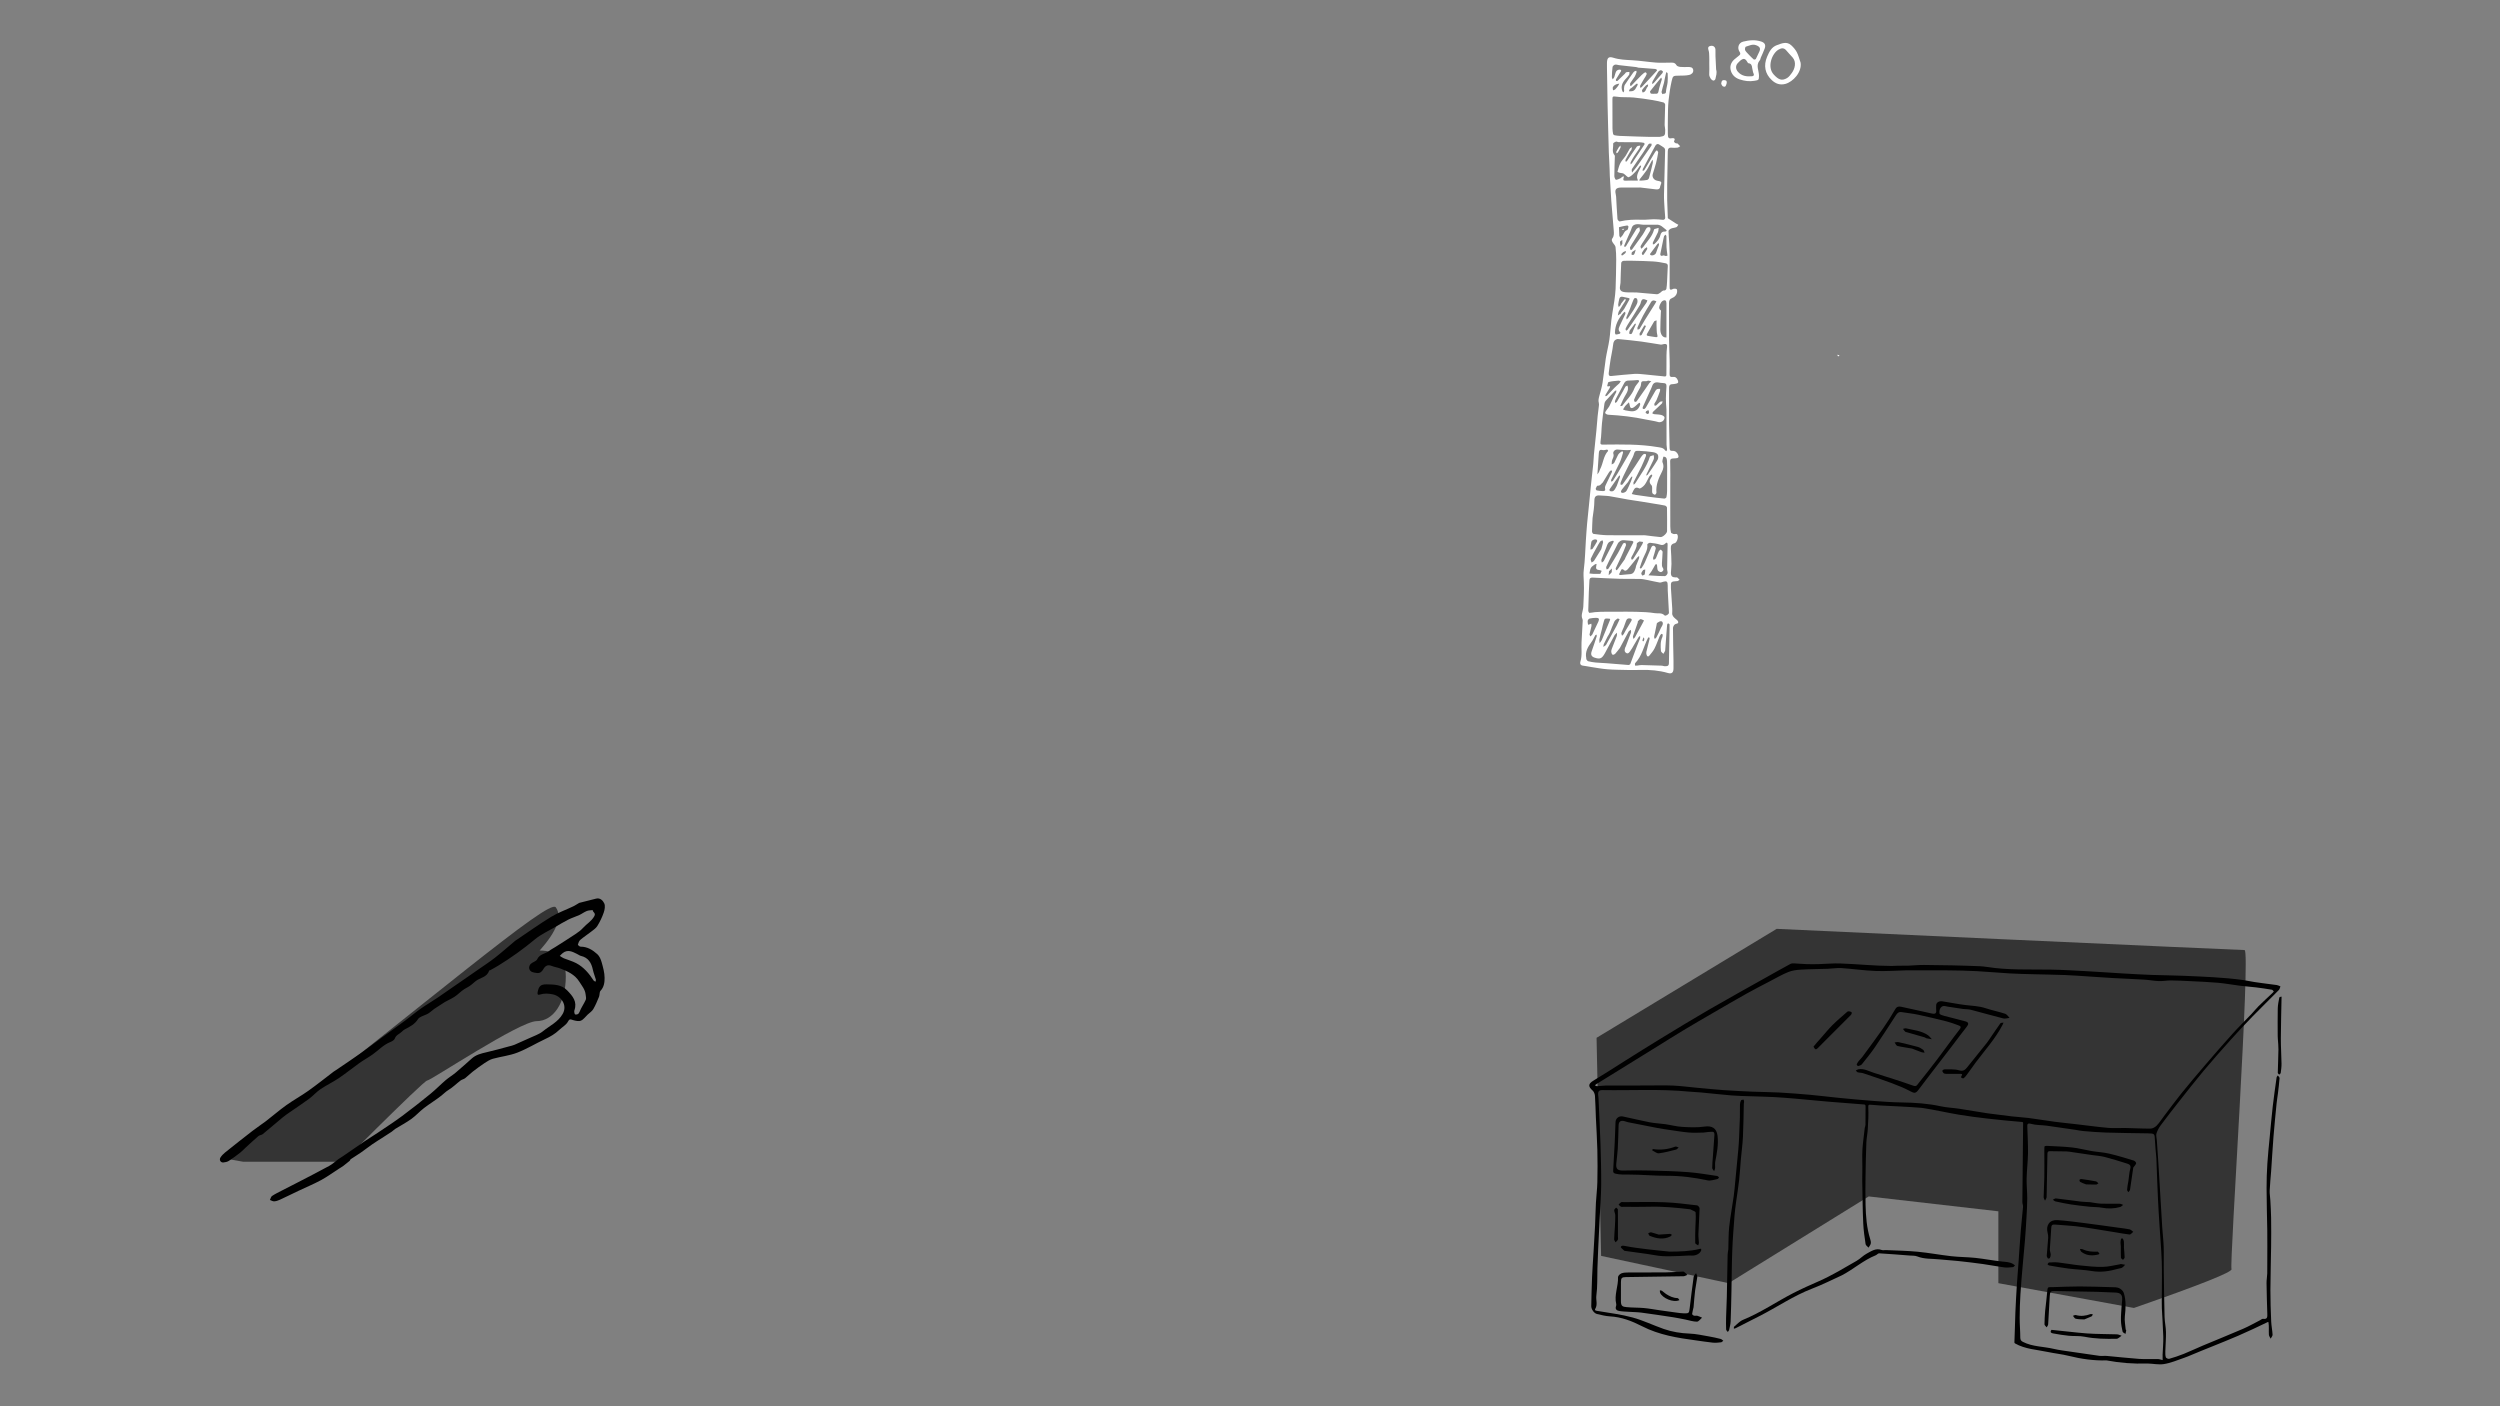 <?xml version="1.0" encoding="utf-8"?>
<!-- Generator: Adobe Illustrator 23.0.4, SVG Export Plug-In . SVG Version: 6.00 Build 0)  -->
<svg version="1.1" xmlns="http://www.w3.org/2000/svg" xmlns:xlink="http://www.w3.org/1999/xlink" x="0px" y="0px"
	 viewBox="0 0 924 519.75" style="enable-background:new 0 0 924 519.75;" xml:space="preserve">
<rect x="0" y="0" width="924" height="519.75" fill="#808080" stroke="none"/>
<style type="text/css">
	.st0{clip-path:url(#SVGID_2_);}
	.st1{clip-path:url(#SVGID_4_);fill:#343434;}
	.st2{fill:#FFFFFF;}
	.st3{clip-path:url(#SVGID_6_);}
	.st4{clip-path:url(#SVGID_8_);fill:#343434;}
</style>
<g id="wijzen">
	<g>
		<defs>
			<path id="SVGID_1_" d="M83.66,428.29c75.64-58.63,119.28-96.33,121.75-92.95c2.47,3.38,0.49,8.7-5.95,15.98
				c6.44,0,9.66,3.21,9.66,9.63c0,9.63-4.6,16.47-10.8,16.47c-6.2,0-39.14,21.95-40.44,21.95c-1.31,0-36.59,35.51-36.59,35.51
				S108.74,432.68,83.66,428.29z"/>
		</defs>
		<clipPath id="SVGID_2_">
			<use xlink:href="#SVGID_1_"  style="overflow:visible;"/>
		</clipPath>
		<g class="st0">
			<defs>
				<rect id="SVGID_3_" x="-150.78" y="-169.54" width="1002.78" height="683.17"/>
			</defs>
			<clipPath id="SVGID_4_">
				<use xlink:href="#SVGID_3_"  style="overflow:visible;"/>
			</clipPath>
			<rect x="83.66" y="330.48" class="st1" width="130.04" height="98.9"/>
		</g>
	</g>
	<g id="Vorm_7_1_">
		<path d="M214.07,333.71c2.14-0.51,4.18-1.03,6.21-1.57c1.58-0.42,2.58,0.77,3.04,1.73c0.44,0.91,0.19,2.35-0.18,3.41
			c-0.59,1.72-1.4,3.4-2.36,4.96c-0.54,0.88-1.53,1.51-2.37,2.17c-1.28,1.01-2.66,1.88-3.9,2.94c-0.48,0.41-0.75,1.13-0.92,1.76
			c-0.05,0.17,0.63,0.78,0.97,0.78c2.52-0.02,4.5,1.23,6.22,2.79c0.8,0.72,1.3,1.93,1.6,3.01c0.53,1.87,1.07,3.82,1.08,5.74
			c0.01,1.62-0.19,3.38-1.5,4.76c-0.45,0.48-0.27,1.49-0.55,2.19c-0.64,1.57-1.29,3.15-2.14,4.6c-0.47,0.81-1.37,1.36-2.08,2.03
			c-0.81,0.77-1.51,1.81-2.48,2.22c-0.8,0.34-1.95,0.07-2.87-0.19c-0.85-0.24-1.26-0.68-1.92,0.55c-0.68,1.26-2.18,2.06-3.27,3.11
			c-1.51,1.45-3.27,2.45-5.16,3.34c-3.46,1.62-6.75,3.65-10.3,5.02c-2.86,1.11-6.02,1.44-9.01,2.26c-1.1,0.3-2.13,0.97-3.09,1.6
			c-1.51,1-2.98,2.09-4.41,3.2c-0.97,0.75-1.82,1.65-2.79,2.4c-0.48,0.37-1.18,0.47-1.66,0.84c-1.5,1.14-2.85,2.51-4.45,3.48
			c-1,0.61-1.75,1.39-2.62,2.09c-2.06,1.64-4.35,3-6.44,4.61c-1.63,1.25-3.01,2.83-4.68,4.03c-1.89,1.36-3.97,2.44-5.95,3.67
			c-0.47,0.29-0.85,0.74-1.32,1.05c-1,0.67-2.02,1.31-3.03,1.96c-1.37,0.88-2.77,1.74-4.11,2.66c-1.42,0.98-2.78,2.06-4.2,3.05
			c-1.24,0.86-2.55,1.64-3.8,2.48c-0.18,0.12-0.21,0.45-0.38,0.6c-0.73,0.62-1.48,1.23-2.25,1.8c-0.59,0.44-1.24,0.81-1.86,1.21
			c-2.17,1.4-4.26,2.93-6.52,4.15c-2.73,1.47-5.61,2.66-8.41,3.99c-2.28,1.08-4.53,2.21-6.82,3.26c-0.64,0.3-1.37,0.54-2.07,0.57
			c-0.51,0.03-1.03-0.33-1.55-0.51c0.25-0.5,0.37-1.2,0.77-1.47c1.12-0.75,2.35-1.34,3.55-1.96c1.85-0.97,3.72-1.9,5.58-2.86
			c4.03-2.09,8.08-4.15,12.06-6.33c1.22-0.67,2.25-1.67,3.39-2.5c0.56-0.4,1.16-0.74,1.73-1.12c2.69-1.84,5.36-3.71,8.05-5.54
			c1.52-1.03,3.11-1.97,4.63-3c3.06-2.06,6.16-4.07,9.12-6.26c3.56-2.64,7.04-5.41,10.48-8.21c1.93-1.57,3.67-3.38,5.56-5
			c1.18-1.01,2.54-1.81,3.73-2.81c2.03-1.7,3.99-3.48,5.97-5.24c1.53-1.37,3.42-1.84,5.36-2.28c2.79-0.63,5.55-1.43,8.32-2.16
			c0.69-0.18,1.41-0.33,2.07-0.61c1.9-0.81,3.78-1.65,5.64-2.52c1.66-0.78,3.5-1.36,4.89-2.49c2.5-2.04,5.58-3.37,7.3-6.4
			c1.87-3.29-0.6-6.62-3.69-7.24c-1.59-0.32-3.18-0.43-4.78,0.1c-0.73,0.24-0.95-0.14-0.79-0.92c0.43-2.15,1.08-2.91,3.35-2.87
			c2.69,0.06,5.43,0.02,7.59,2.25c2.04,2.11,3.78,4.15,2.65,7.36c-0.16,0.44,0.08,1.48,0.26,1.51c0.69,0.12,1.29-0.02,1.65-0.96
			c0.6-1.55,1.62-2.94,2.3-4.47c0.23-0.52,0.01-1.26-0.05-1.89c-0.18-1.89-1.4-3.28-2.35-4.8c-1.65-2.63-4.31-3.83-7.05-4.87
			c-1.03-0.39-2.16-0.54-3.18-0.95c-1.52-0.61-2.41,0.05-3.11,1.29c-0.52,0.93-1.28,1.5-2.38,1.33c-1.15-0.17-2.47-0.25-2.8-1.66
			c-0.12-0.51,0.17-1.32,0.56-1.69c0.71-0.68,2.04-0.95,2.4-1.72c0.91-2,3.02-1.97,4.41-3.08c0.7-0.56,1.53-0.96,2.29-1.45
			c2.48-1.58,4.97-3.13,7.41-4.76c1.02-0.68,2.05-1.42,2.86-2.33c1.32-1.49,3.13-2.44,4.15-4.32c0.67-1.24-0.67-1.45-0.59-2.24
			c-0.74,0.1-1.53,0.07-2.2,0.34c-0.96,0.39-1.81,1.05-2.76,1.49c-1.33,0.61-2.74,1.03-4.04,1.68c-1.71,0.86-3.35,1.86-5.01,2.83
			c-2.46,1.44-5.13,2.62-7.29,4.42c-4.33,3.6-8.87,6.87-13.66,9.8c-0.96,0.59-1.96,1.12-2.94,1.67c-0.12,0.07-0.38,0.06-0.4,0.13
			c-0.73,2.52-3.38,2.59-5.02,3.94c-1,0.83-1.98,1.77-3.12,2.33c-1.43,0.7-2.52,1.71-3.7,2.72c-1.29,1.11-2.97,1.75-4.47,2.61
			c-0.31,0.18-0.61,0.39-0.91,0.58c-1.01,0.65-2.04,1.28-3.03,1.96c-0.78,0.54-1.45,1.24-2.25,1.72c-0.78,0.47-1.69,0.71-2.51,1.12
			c-0.46,0.23-0.99,0.52-1.25,0.93c-1.17,1.88-3,2.84-4.87,3.79c-0.44,0.22-0.83,0.59-1.19,0.94c-0.84,0.82-2.09,1.16-2.54,2.49
			c-0.19,0.56-1.03,1.03-1.68,1.29c-2.52,1.01-4.31,3-6.45,4.53c-1.61,1.15-3.36,2.1-4.97,3.24c-2.57,1.83-5.02,3.83-7.63,5.59
			c-2.17,1.46-4.57,2.59-6.74,4.06c-1.5,1.01-2.71,2.44-4.17,3.52c-2.33,1.73-4.76,3.31-7.15,4.97c-0.9,0.62-1.81,1.24-2.65,1.94
			c-2.47,2.04-4.89,4.15-7.37,6.18c-0.43,0.35-1.16,0.35-1.59,0.71c-1.56,1.33-3.06,2.73-4.58,4.12c-0.72,0.66-1.37,1.39-2.14,1.99
			c-1.36,1.07-2.75,2.11-4.2,3.05c-0.58,0.37-1.35,0.54-2.05,0.6c-1.01,0.09-1.63-0.95-1.07-1.83c0.43-0.68,1.02-1.3,1.65-1.81
			c3.38-2.71,6.78-5.4,10.21-8.05c1.61-1.25,3.34-2.35,4.96-3.59c2.53-1.94,4.93-4.04,7.52-5.89c2.63-1.88,5.48-3.43,8.11-5.3
			c3.2-2.27,6.26-4.73,9.38-7.1c0.29-0.22,0.61-0.39,0.91-0.59c3.16-2.15,6.35-4.27,9.47-6.48c2.46-1.74,4.83-3.6,7.26-5.39
			c2.94-2.16,5.92-4.28,8.85-6.45c1.97-1.46,3.84-3.05,5.84-4.46c2.04-1.43,4.21-2.67,6.27-4.08c5-3.42,9.96-6.88,14.93-10.34
			c2.08-1.45,4.22-2.83,6.21-4.4c2.52-1.98,4.92-4.12,7.37-6.18c0.12-0.1,0.26-0.17,0.39-0.25c4.29-2.88,8.49-5.9,12.89-8.59
			c2.55-1.56,5.43-2.56,8.13-3.86C212.61,334.66,213.27,334.14,214.07,333.71 M213.23,352.56c-1.7-0.84-3.4-1.75-5.23-0.31
			c-0.4,0.31-0.74,0.7-1.1,1.05c0.49,0.3,0.95,0.66,1.47,0.88c1.54,0.63,3.19,1.05,4.65,1.83c2.73,1.46,4.7,3.78,6.36,6.36
			c0.14,0.22,0.48,0.32,0.73,0.47c0.04-0.27,0.18-0.57,0.11-0.82c-0.34-1.2-0.83-2.36-1.09-3.58c-0.54-2.56-1.68-4.52-4.45-5.15
			C214.24,353.2,213.86,352.84,213.23,352.56z"/>
	</g>
</g>
<g id="meetlat">
	<g id="Vorm_6_1_">
		<path class="st2" d="M618.06,224.9c0,0.61,0.05,1.11-0.01,1.61c-0.11,0.95,0.44,1.51,1.07,2.07c0.42,0.38,1.05,0.76,1.14,1.23
			c0.15,0.78-0.72,0.64-1.17,0.92c-0.41,0.25-0.77,0.96-0.76,1.46c0.01,3.98,0.12,7.97,0.19,11.95c0.02,0.97,0,1.94,0,2.91
			c0,1.51-0.62,2.11-2.06,1.69c-3.26-0.95-6.58-1.21-9.95-1.14c-1.7,0.04-3.41,0.06-5.11,0.02c-2.46-0.06-4.92-0.06-7.37-0.26
			c-1.96-0.16-3.9-0.52-5.85-0.82c-1.05-0.16-2.09-0.39-3.15-0.52c-0.94-0.12-1.14-0.78-0.93-1.45c0.75-2.36,0.3-4.78,0.43-7.16
			c0.15-2.69,0.32-5.38,0.44-8.07c0.02-0.41-0.26-0.81-0.32-1.23c-0.05-0.38-0.05-0.78,0.02-1.16c0.16-0.92,0.48-1.83,0.52-2.76
			c0.14-3.03,0.32-6.06,0.19-9.08c-0.07-1.55-0.22-3.02-0.01-4.61c0.46-3.55,0.53-7.14,0.76-10.72c0.14-2.08,0.27-4.16,0.46-6.23
			c0.28-3.01,0.61-6.02,0.91-9.03c0.16-1.58,0.29-3.16,0.46-4.74c0.3-2.78,0.62-5.56,0.91-8.34c0.12-1.15,0.13-2.31,0.24-3.46
			c0.29-2.93,0.62-5.87,0.91-8.8c0.18-1.81,0.29-3.62,0.47-5.43c0.12-1.24,0.31-2.47,0.45-3.71c0.04-0.35,0.09-0.74-0.01-1.07
			c-0.3-0.99-0.02-1.89,0.23-2.82c0.42-1.55,0.89-3.1,1.14-4.69c0.47-2.96,0.73-5.96,1.19-8.93c0.37-2.35,0.99-4.66,1.33-7.01
			c0.34-2.34,0.45-4.71,0.72-7.05c0.2-1.7,0.5-3.39,0.76-5.08c0.12-0.75,0.28-1.5,0.37-2.25c0.18-1.46,0.4-2.93,0.45-4.4
			c0.13-3.6,0.2-7.2,0.23-10.8c0.01-1.54-0.07-3.08-0.25-4.6c-0.06-0.52-0.53-1-0.86-1.47c-0.4-0.56-0.78-1.15-0.3-1.79
			c0.67-0.9,0.57-1.91,0.5-2.89c-0.27-3.62-0.61-7.24-0.9-10.87c-0.19-2.33-0.23-4.67-0.42-6.99c-0.12-1.58-0.18-3.16-0.21-4.75
			c-0.05-2.07-0.22-4.14-0.29-6.21c-0.09-2.76-0.16-5.52-0.23-8.28c-0.08-3.08-0.17-6.16-0.23-9.24c-0.09-4.63-0.16-9.27-0.23-13.9
			c-0.01-0.59-0.02-1.17,0-1.76c0.06-1.85,0.65-2.39,2.35-1.85c2.32,0.74,4.69,0.79,7.08,0.93c2.9,0.16,5.79,0.64,8.69,0.86
			c1.61,0.13,3.24,0.01,4.86,0.03c1,0.01,2.06-0.27,2.72,0.95c0.2,0.36,0.92,0.57,1.42,0.62c0.95,0.1,1.91,0.03,2.87,0.03
			c0.85-0.01,1.73,0.07,1.89,1.09c0.16,1.03-0.69,1.67-1.46,1.84c-1.22,0.28-2.52,0.25-3.79,0.27c-2.13,0.04-2.26-0.02-2.72,2
			c-0.53,2.37-0.91,4.79-1.15,7.21c-0.23,2.25-0.21,4.52-0.25,6.79c-0.04,1.85-0.01,3.7-0.01,5.55c0,1.57,0.32,1.82,1.85,1.54
			c0.21-0.04,0.49,0.14,0.7,0.28c0.05,0.03-0.06,0.31-0.1,0.47c-0.05,0.22-0.22,0.51-0.14,0.65c0.14,0.23,0.42,0.41,0.68,0.53
			c0.15,0.08,0.44-0.07,0.55,0.03c0.37,0.31,0.69,0.69,1.03,1.04c-0.34,0.18-0.67,0.48-1.03,0.52c-0.72,0.08-1.46,0.08-2.18,0.01
			c-1.06-0.1-1.37,0.46-1.38,1.38c-0.07,4.06-0.16,8.12-0.22,12.18c-0.03,1.96-0.03,3.93,0,5.89c0.04,2.07,0.14,4.14,0.22,6.22
			c0.01,0.15-0.03,0.38,0.05,0.43c0.98,0.65,1.97,1.29,2.97,1.92c0.28,0.18,0.58,0.32,0.88,0.47c-0.23,0.3-0.4,0.75-0.7,0.88
			c-0.62,0.26-1.35,0.26-1.97,0.52c-0.39,0.17-0.97,0.61-0.96,0.92c0.05,1.56,0.17,3.11,0.29,4.67c0.07,0.94,0.13,2.47,0.13,3.41
			c0,4.14,0.02,8.29-0.01,12.43c-0.01,0.94,0.06,1.53,1.21,0.91c0.3-0.16,0.74-0.12,1.1-0.08c0.19,0.02,0.4,0.19,0.43,0.38
			c0.22,1.24-0.43,2.49-1.76,3.01c-0.98,0.38-1.22,0.98-1.21,1.93c0.02,4.55-0.01,9.1,0.02,13.65c0.02,2.39,0.16,4.78,0.21,7.17
			c0.04,1.73,0.05,3.47-0.01,5.2c-0.03,0.9,0.15,1.37,1.18,1.24c0.95-0.13,1.5,0.32,1.87,1.25c0.38,0.94-0.07,1.12-0.77,1.26
			c-0.47,0.09-0.94,0.16-1.41,0.18c-0.88,0.05-1.07,0.65-1.07,1.36c-0.01,4.32-0.03,8.64,0,12.97c0.03,3.07,0.17,6.13,0.2,9.2
			c0.01,0.83,0.22,1.15,1.09,1.11c0.97-0.05,1.65,0.52,2.03,1.37c0.4,0.88,0.13,1.32-0.75,1.36c-2.28,0.1-2.22,0.1-2.14,2.36
			c0.08,2.37,0.02,4.74,0.02,7.11c0,2.96,0,5.92,0,8.87c0,2.27-0.02,4.54,0.01,6.81c0.01,0.77,0.07,1.56,0.26,2.3
			c0.06,0.24,0.57,0.4,0.9,0.53c0.52,0.2,1.37-0.44,1.58,0.57c0.22,1.06-0.39,2.67-1.17,2.85c-1.15,0.26-1.44,0.92-1.37,2.01
			c0.13,1.88,0.21,3.76,0.23,5.64c0.01,1.08-0.18,2.15-0.2,3.23c-0.03,1.31,0.45,1.75,1.79,1.76c0.19,0,0.44-0.08,0.56,0.02
			c0.31,0.25,0.57,0.57,0.85,0.86c-0.28,0.17-0.56,0.46-0.85,0.48c-2.38,0.15-2.43,0.13-2.35,2.58
			C617.7,219.84,617.9,222.32,618.06,224.9 M588.61,191.51c-0.08,1.65-0.18,3.3-0.2,4.95c0,0.3,0.32,0.84,0.54,0.87
			c1.69,0.22,3.38,0.45,5.08,0.48c4.36,0.06,8.71,0.02,13.07,0.02c0.31,0,0.61-0.03,0.91,0.01c1.89,0.22,3.78,0.5,5.68,0.66
			c0.88,0.08,2.45-1.4,2.46-2.19c0.01-2.9,0.03-5.81-0.03-8.71c-0.01-0.27-0.46-0.69-0.77-0.75c-1.38-0.29-2.78-0.49-4.18-0.72
			c-1.4-0.23-2.79-0.47-4.19-0.69c-1.76-0.28-3.53-0.51-5.28-0.81c-2.28-0.39-4.54-0.88-6.82-1.24c-1.14-0.18-2.31-0.14-3.46-0.26
			c-1.57-0.16-2.14,0.41-2.14,1.91c0,1.08-0.11,2.16-0.22,3.23C588.95,189.27,588.76,190.27,588.61,191.51 M593.72,226.1
			c0,0,2.45,0,3.54,0c2.5,0,5-0.06,7.49,0.02c2.31,0.07,4.64,0.13,6.91,0.51c1.17,0.19,2.52-0.27,3.56,0.82
			c0.36,0.38,1.65-0.44,1.62-0.96c-0.14-2.75-0.3-5.49-0.44-8.24c-0.03-0.52-0.02-1.38-0.02-1.9c0.01-1.41-0.35-1.71-1.64-1.34
			c-0.45,0.13-0.93,0.36-1.36,0.29c-1.42-0.23-2.81-0.59-4.22-0.87c-1-0.19-2-0.43-3.01-0.46c-2.46-0.07-4.92,0.04-7.38-0.04
			c-3.39-0.1-6.78-0.29-10.17-0.45c-0.72-0.03-1.13,0.24-1.15,1.03c-0.05,1.46-0.16,2.92-0.22,4.38c-0.09,2.26-0.17,4.52-0.21,6.78
			c0,0.3,0.28,0.85,0.43,0.85c0.68-0.01,1.36-0.21,2.05-0.27c1.46-0.11,2.92-0.18,4.5-0.15 M615.92,151.35
			c-0.08-1.35-0.22-2.69-0.21-4.04c0-1.5,0.13-3,0.22-4.49c0.05-0.85-0.3-1.24-1.18-1.24c-0.62,0-1.24-0.12-1.85-0.22
			c-1.19-0.19-1.9,0.25-2.26,1.32c-0.22,0.67-0.55,1.3-0.84,1.94c-0.89,1.96-1.79,3.92-2.66,5.9c-0.07,0.16,0.01,0.55,0.12,0.6
			c0.18,0.08,0.52,0.06,0.67-0.07c0.24-0.2,0.42-0.5,0.58-0.78c1.12-1.95,2.21-3.9,3.34-5.84c0.15-0.26,0.39-0.53,0.65-0.63
			c0.32-0.12,0.71-0.07,1.07-0.09c-0.01,0.28,0.05,0.59-0.04,0.85c-0.4,1.13-0.83,2.26-1.3,3.36c-0.19,0.46-0.58,0.83-0.78,1.29
			c-0.09,0.2,0.07,0.51,0.12,0.77c0.21-0.06,0.48-0.06,0.63-0.19c0.46-0.4,0.84-0.91,1.32-1.26c0.25-0.18,0.66-0.13,1-0.19
			c-0.11,0.29-0.15,0.65-0.35,0.85c-1.02,1-2.09,1.95-3.13,2.94c-0.17,0.16-0.24,0.42-0.36,0.63c0.22,0.11,0.44,0.28,0.67,0.31
			c0.84,0.11,1.71,0.08,2.54,0.27c0.49,0.11,1.16,0.45,1.29,0.83c0.13,0.39-0.2,1.12-0.56,1.41c-0.4,0.33-1.14,0.58-1.61,0.44
			c-1.54-0.47-3.12-0.63-4.66-0.96c-4.61-0.99-9.25-1.52-13.94-1.78c-0.41-0.02-1.04-0.33-1.13-0.63c-0.09-0.31,0.32-0.8,0.57-1.18
			c0.3-0.46,0.71-0.85,0.96-1.34c0.55-1.07,1-2.19,1.52-3.27c0.31-0.64,0.7-1.24,1-1.88c0.1-0.2,0.03-0.48,0.03-0.73
			c-0.19,0.1-0.42,0.16-0.56,0.31c-1.12,1.17-2.24,2.35-3.32,3.56c-0.25,0.28-0.43,0.68-0.48,1.05c-0.34,2.43-0.68,4.86-0.92,7.31
			c-0.22,2.22-0.18,4.48-0.53,6.68c-0.19,1.19,0.23,1.17,1.08,1.16c6.7-0.06,13.4-0.21,20.04,0.92c0.99,0.17,2.06,0.2,2.73,1.17
			c0.11,0.16,0.32,0.25,0.48,0.37c0.09-0.23,0.28-0.46,0.27-0.69c-0.03-0.58-0.2-1.16-0.2-1.74
			C615.91,160.09,615.92,155.83,615.92,151.35 M613.4,50.59c1.93-0.3,2.08-0.47,2.06-2.6c-0.01-0.66-0.22-1.31-0.21-1.97
			c0.04-2.45,0.16-4.9,0.19-7.36c0-0.27-0.36-0.72-0.62-0.79c-1.32-0.35-2.65-0.66-3.99-0.87c-2.34-0.37-4.69-0.75-7.05-0.96
			c-2.17-0.2-4.4,0.02-6.54-0.33c-1.16-0.19-1.29,0.02-1.29,0.98c0.02,3.59,0,7.18,0.02,10.77c0,0.69,0.11,1.39,0.24,2.08
			c0.04,0.18,0.32,0.42,0.52,0.45c0.65,0.13,1.31,0.21,1.96,0.24c2.11,0.1,4.22,0.17,6.32,0.23
			C607.77,50.56,610.53,50.63,613.4,50.59 M605.98,69.31c0,0-2.64,0-4.06,0c-0.89,0-1.79-0.01-2.68,0
			c-1.94,0.03-2.49,0.68-2.06,2.49c0.06,0.24,0.13,0.64,0.14,0.89c0.16,2.76,0.28,5.52,0.5,8.27c0.03,0.33,0.6,0.93,0.8,0.89
			c2.73-0.64,5.48-0.74,8.27-0.63c1.45,0.06,2.92-0.18,4.38-0.19c1.11-0.01,2.23,0.13,3.34,0.22c0.51,0.04,0.9-0.34,0.85-0.85
			c-0.09-1.04-0.17-2.08-0.23-3.12c-0.09-1.76-0.25-3.53-0.22-5.3c0.11-5.48,0.3-10.96,0.42-16.44c0.01-0.32-0.17-0.76-0.41-0.96
			c-0.52-0.43-1.15-0.72-1.71-1.11c-0.72-0.5-1.22-0.1-1.52,0.44c-1.57,2.83-3.08,5.68-4.6,8.53c-0.11,0.2-0.04,0.49-0.06,0.74
			c0.22-0.11,0.53-0.16,0.63-0.34c1.35-2.23,2.67-4.48,4.01-6.71c0.14-0.24,0.42-0.4,0.63-0.6c0.17,0.28,0.51,0.59,0.47,0.84
			c-0.22,1.35-0.48,2.69-0.82,4.01c-0.35,1.34-0.82,2.64-1.2,3.98c-0.31,1.09,0.43,2.19,1.59,2.42c1.83,0.36,1.83,0.36,1.15,2.13
			c-0.01,0.03,0,0.08,0,0.11c-0.16,1-0.87,1.06-1.66,0.96c-1.86-0.22-3.71-0.46-5.8-0.69 M597.91,125.3
			c-1.39,0.23-1.62,1.22-1.75,2.43c-0.19,1.68-0.6,3.34-0.87,5.02c-0.27,1.69-0.5,3.39-0.7,5.1c-0.07,0.61,0.03,1.21,0.89,1.13
			c2.87-0.27,5.73-0.61,8.6-0.79c1.29-0.08,2.61,0.09,3.91,0.21c2.2,0.2,4.39,0.48,6.59,0.66c0.47,0.04,1.3,0.36,1.32-0.56
			c0.05-2.35,0-4.71,0.03-7.07c0.01-1.08,0.08-2.16,0.22-3.23c0.11-0.79-0.24-1.19-1.09-1.05c-0.43,0.07-0.87,0.27-1.28,0.21
			c-2.37-0.34-4.72-0.8-7.09-1.11C603.85,125.86,600.99,125.6,597.91,125.3 M598.94,104.53c-0.08,0.54-0.16,1.08-0.23,1.62
			c-0.11,0.85,0.31,1.46,1.07,1.68c0.7,0.2,1.46,0.22,2.19,0.25c0.99,0.04,1.99-0.05,2.98,0.02c2.47,0.19,4.93,0.48,7.4,0.65
			c0.41,0.03,0.89-0.27,1.25-0.54c0.5-0.38,0.83-0.95,1.62-0.85c0.2,0.03,0.63-0.37,0.68-0.63c0.15-0.87,0.2-1.76,0.25-2.65
			c0.09-1.62,0.18-3.25,0.22-4.87c0.02-0.7,0.32-1.67-0.71-1.89c-1.53-0.32-3.08-0.59-4.64-0.69c-2.46-0.16-4.93-0.19-7.39-0.25
			c-1.22-0.03-2.45-0.05-3.67,0.03c-0.28,0.02-0.74,0.48-0.76,0.76C599.07,99.54,599.02,101.92,598.94,104.53 M598.71,239.48
			c-0.57,0.72-1.1,1.47-1.72,2.14c-0.22,0.24-0.79,0.48-0.98,0.36c-0.27-0.17-0.45-0.65-0.49-1.02c-0.04-0.38,0.07-0.79,0.21-1.16
			c0.59-1.55,1.24-3.08,1.81-4.64c0.14-0.4,0.07-0.87,0.1-1.31c-0.32,0.33-0.72,0.6-0.94,0.99c-1.2,2.18-2.32,4.39-3.52,6.57
			c-1.13,2.05-1.83,2.32-3.89,1.63c-1.14-0.39-1.43-1.18-1-2.35c0.67-1.83,1.26-3.68,1.86-5.53c0.06-0.18-0.05-0.4-0.08-0.61
			c-0.16,0.08-0.38,0.13-0.46,0.26c-0.48,0.83-0.84,1.75-1.41,2.5c-1.34,1.79-2.42,3.62-1.91,5.98c0.02,0.11-0.04,0.26,0.01,0.34
			c0.21,0.28,0.4,0.69,0.68,0.76c0.91,0.23,1.85,0.39,2.78,0.48c1.3,0.13,2.61,0.14,3.92,0.25c2.73,0.21,5.47,0.47,8.2,0.66
			c0.23,0.02,0.61-0.2,0.69-0.4c0.78-2.01,1.5-4.04,2.26-6.06c0.44-1.16,0.93-2.29,1.36-3.45c0.09-0.25-0.01-0.56-0.02-0.84
			c-0.2,0.17-0.45,0.3-0.58,0.51c-0.58,0.94-1.12,1.91-1.68,2.86c-0.45,0.77-0.86,1.57-1.4,2.28c-0.35,0.47-0.79,1.16-1.55,0.6
			c-0.7-0.52-0.5-1.24-0.29-1.93c0.05-0.17,0.17-0.31,0.24-0.47c0.64-1.68,1.3-3.36,1.9-5.06c0.11-0.3-0.02-0.69-0.04-1.04
			c-0.29,0.22-0.68,0.38-0.84,0.67C600.87,235.39,599.86,237.38,598.71,239.48 M617.07,230.76c-0.51-0.57-0.83-0.41-0.91,0.29
			c-0.11,0.96-0.17,1.92-0.24,2.88c-0.16,2.15-0.3,4.3-0.47,6.46c-0.01,0.13-0.08,0.27-0.15,0.39c-0.16,0.3-0.34,0.59-0.51,0.88
			c-0.31-0.34-0.86-0.66-0.9-1.03c-0.16-1.75-0.26-3.52,0.53-5.19c0.13-0.28,0.12-0.65,0.09-0.98c-0.01-0.08-0.43-0.23-0.48-0.18
			c-0.25,0.26-0.49,0.55-0.63,0.88c-0.63,1.49-1.15,3.05-1.88,4.49c-0.48,0.96-1.22,1.8-1.9,2.65c-0.44,0.55-0.86,0.37-1.04-0.25
			c-0.1-0.35-0.17-0.76-0.09-1.1c0.38-1.63,0.82-3.25,1.21-4.88c0.04-0.18-0.15-0.41-0.24-0.61c-0.15,0.15-0.34,0.28-0.43,0.46
			c-1.56,3.06-2.17,6.6-4.68,9.19c-0.16,0.16-0.03,0.6-0.03,0.91c0.24,0,0.49,0.02,0.73-0.01c0.54-0.06,1.08-0.22,1.62-0.21
			c2.53,0.05,5.06,0.13,7.58,0.23c0.31,0.01,0.62,0.2,0.94,0.21c0.78,0.01,1.62,0.07,1.64-1.1c0.07-4.13,0.15-8.27,0.23-12.4
			C617.08,232.16,617.07,231.57,617.07,230.76 M606.28,53.8c-0.11,0.34-0.15,0.72-0.34,1.01c-0.64,1-1.36,1.96-2.01,2.96
			c-0.44,0.69-0.84,1.4-1.21,2.14c-0.12,0.23-0.05,0.56-0.07,0.84c0.19-0.15,0.43-0.26,0.56-0.46c1.55-2.3,3.09-4.6,4.61-6.92
			c0.07-0.11-0.09-0.55-0.2-0.57c-0.69-0.13-1.38-0.24-2.08-0.24c-2.42-0.03-4.84,0-7.26-0.02c-0.35,0-0.74-0.28-1.04-0.19
			c-0.39,0.12-1.04,0.51-1.02,0.73c0.14,1.45-0.62,3.03,0.56,4.34c0.1,0.11,0.07,0.35,0.06,0.53c-0.07,2.39-0.18,4.78-0.18,7.17
			c0,0.47,0.41,1.35,0.6,1.34c0.6-0.03,1.2-0.37,1.78-0.63c0.2-0.09,0.3-0.36,0.5-0.46c0.2-0.11,0.46-0.12,0.7-0.17
			c-0.05,0.19-0.1,0.38-0.16,0.56c-0.19,0.64-0.21,1.07,0.72,1.02c1.33-0.08,2.67-0.02,4.01-0.02c0.44,0,0.75,0.11,0.38-0.6
			c-0.26-0.5-0.13-1.31,0.07-1.9c0.3-0.9,0.83-1.72,1.23-2.58c0.07-0.14,0.03-0.34,0.04-0.51c-0.16,0.06-0.38,0.08-0.48,0.2
			c-0.56,0.72-1.01,1.53-1.64,2.17c-0.73,0.76-1.51,1.61-2.44,1.96c-0.4,0.15-1.2-0.93-1.89-1.33c-0.39-0.22-0.93-0.17-1.39-0.29
			c-0.32-0.08-0.89-0.33-0.88-0.36c0.31-1.09,0.56-2.22,1.07-3.22c0.51-0.98,1.35-1.79,1.97-2.73c0.55-0.83,0.95-1.75,1.49-2.59
			c0.17-0.27,0.57-0.4,0.86-0.59c-0.08,0.36-0.14,0.74-0.26,1.09c-0.04,0.13-0.23,0.2-0.31,0.33c-0.63,1.08-1.27,2.15-1.85,3.25
			c-0.1,0.19,0.08,0.53,0.14,0.8c0.17-0.16,0.39-0.3,0.52-0.49c1.18-1.73,2.31-3.48,3.53-5.18
			C605.21,53.92,605.77,53.86,606.28,53.8 M614.78,168.79c-0.12,0.72-0.54,1.58-0.29,2.15c0.53,1.22,0.32,2.33-0.2,3.35
			c-1.26,2.46-2.34,4.93-2.07,7.8c0.02,0.25-0.48,0.81-0.59,0.78c-0.37-0.12-0.86-0.39-0.94-0.7c-0.15-0.57-0.02-1.21-0.05-1.82
			c-0.02-0.33-0.03-0.77-0.23-0.96c-0.72-0.67-0.91-1.53-0.41-2.36c0.22-0.37,0.46-0.73,0.64-1.11c0.06-0.14-0.03-0.35-0.06-0.53
			c-0.16,0.05-0.35,0.07-0.47,0.17c-0.22,0.19-0.46,0.41-0.6,0.67c-0.56,0.99-0.96,2.09-1.65,2.97c-0.49,0.63-1.65,1.52-1.99,1.33
			c-1.17-0.63-1.67-0.19-2.14,0.73c-0.23,0.44-0.42,0.89-0.63,1.33c0.49,0.11,0.97,0.26,1.47,0.33c1.62,0.24,3.25,0.48,4.87,0.69
			c1.89,0.25,3.78,0.49,5.68,0.67c0.26,0.02,0.74-0.28,0.79-0.5c0.17-0.75,0.24-1.53,0.25-2.3c0.03-2.11,0.01-4.23,0.01-6.34
			c0-1.53,0.07-3.06-0.03-4.58C616.07,169.76,616.08,168.76,614.78,168.79 M605.48,25c-0.27-0.08-0.54-0.19-0.82-0.22
			c-2.08-0.24-4.17-0.46-6.25-0.7c-0.51-0.06-1.04-0.29-1.5-0.18c-0.36,0.08-0.86,0.52-0.91,0.85c-0.18,1.22-0.22,2.45-0.25,3.69
			c-0.01,0.3,0.19,0.6,0.3,0.9c0.2-0.28,0.47-0.54,0.59-0.85c0.28-0.73,0.35-1.56,0.76-2.2c0.23-0.36,1.02-0.66,1.42-0.54
			c0.73,0.23,0.18,0.77-0.04,1.13c-0.49,0.83-1.03,1.64-1.52,2.47c-0.08,0.13-0.04,0.43,0.06,0.53c0.1,0.09,0.42,0.09,0.52,0
			c0.92-0.86,1.81-1.74,2.71-2.62c0.19-0.18,0.31-0.5,0.52-0.56c0.36-0.11,0.78-0.08,1.17-0.11c-0.04,0.36,0.04,0.8-0.14,1.08
			c-0.38,0.59-0.89,1.1-1.36,1.62c-1.14,1.27-1.77,2.68-1.11,4.39c0.07,0.18,0.24,0.32,0.36,0.48c0.11-0.19,0.27-0.36,0.3-0.56
			c0.04-0.25-0.09-0.51-0.06-0.76c0.06-0.5,0.05-1.08,0.3-1.47c0.97-1.52,2.03-2.99,3.06-4.47c0.15-0.22,0.35-0.42,0.57-0.56
			c0.17-0.11,0.4-0.12,0.61-0.18c0.04,0.17,0.16,0.37,0.11,0.51c-0.2,0.57-0.38,1.16-0.69,1.66c-0.51,0.83-1.16,1.58-1.66,2.42
			c-0.14,0.24,0.01,0.66,0.03,1c0.11-0.01,0.26,0.03,0.32-0.03c1.29-1.33,2.55-2.69,3.86-3.99c0.43-0.43,1.25-1.12,1.49-0.98
			c0.82,0.46,0.09,1.11-0.13,1.68c-0.07,0.16-0.21,0.29-0.3,0.45c-0.54,0.92-1.11,1.83-1.6,2.78c-0.11,0.21,0.07,0.56,0.11,0.85
			c0.19-0.14,0.41-0.25,0.56-0.42c0.96-1.01,1.9-2.04,2.84-3.06c0.86-0.94,1.72-1.87,2.58-2.81c0.09-0.1,0.19-0.35,0.16-0.37
			c-0.2-0.15-0.42-0.34-0.64-0.36C609.79,25.3,607.75,25.15,605.48,25 M601.46,176.59c0.95-1.4,1.9-2.8,2.83-4.22
			c0.75-1.14,1.46-2.3,2.22-3.43c0.27-0.4,0.58-0.79,0.96-1.08c0.18-0.14,0.57-0.1,0.82,0c0.1,0.04,0.13,0.48,0.05,0.68
			c-0.54,1.34-1.07,2.69-1.7,4c-0.93,1.91-1.95,3.78-2.88,5.69c-0.12,0.25,0.02,0.62,0.04,0.94c0.22-0.21,0.49-0.38,0.64-0.62
			c1.91-3.16,4.22-6.1,5.34-9.71c0.1-0.32,0.92-0.41,1.41-0.61c0.05,0.37,0.16,0.75,0.12,1.11c-0.04,0.34-0.21,0.67-0.36,0.99
			c-0.78,1.62-1.58,3.24-2.37,4.87c-0.08,0.17-0.11,0.37-0.17,0.56c0.18-0.08,0.45-0.1,0.54-0.24c1.26-1.84,2.56-3.66,3.7-5.58
			c0.3-0.51,0.34-1.46,0.05-1.94c-0.29-0.48-1.12-0.79-1.75-0.88c-1.64-0.25-3.3-0.4-4.96-0.47c-1.74-0.08-1.73-0.01-2.29,1.75
			c-0.15,0.47-0.41,0.9-0.63,1.34c-0.97,1.97-1.96,3.92-2.92,5.9c-0.44,0.92-0.83,1.87-1.2,2.83c-0.08,0.21,0.04,0.5,0.07,0.76
			c0.23-0.06,0.57-0.05,0.69-0.2C600.29,178.26,600.81,177.48,601.46,176.59 M606.05,209.87c0.36,0.55,0.62,0.13,0.8-0.13
			c0.38-0.56,0.75-1.14,1.03-1.75c0.82-1.84,1.61-3.69,2.38-5.55c0.23-0.56,0.6-0.93,1.16-0.68c0.29,0.13,0.62,0.68,0.56,0.95
			c-0.25,1.14-0.66,2.24-0.98,3.37c-0.07,0.24,0.04,0.52,0.07,0.78c0.24-0.07,0.55-0.07,0.7-0.22c0.22-0.22,0.34-0.54,0.47-0.83
			c0.29-0.68,0.53-1.39,0.86-2.05c0.14-0.27,0.48-0.44,0.72-0.66c0.24,0.3,0.68,0.59,0.68,0.88c-0.02,1.37-0.2,2.75-0.25,4.12
			c-0.02,0.57-0.03,1.27,0.27,1.69c0.63,0.86,0.07,1.36-0.48,1.63c-0.29,0.14-1.1-0.25-1.29-0.6c-0.28-0.51-0.19-1.21-0.29-1.82
			c-0.03-0.2-0.19-0.38-0.29-0.57c-0.14,0.11-0.32,0.18-0.4,0.32c-0.47,0.8-0.89,1.63-1.38,2.41c-0.33,0.52-0.75,0.99-1.13,1.48
			c0.57,0.04,1.14,0.08,1.71,0.11c1.46,0.08,2.92,0.22,4.38,0.18c0.35-0.01,0.86-0.59,0.97-1c0.13-0.49-0.16-1.07-0.15-1.61
			c0.05-3.04,0.15-6.08,0.18-9.13c0.01-0.5-0.27-0.92-0.83-0.34c-0.55,0.57-1.1,0.73-1.94,0.45c-1.19-0.39-2.47-0.56-3.72-0.69
			c-0.33-0.04-1.03,0.44-1.01,0.61c0.26,2.05-0.95,3.61-1.65,5.35C606.8,207.58,606.44,208.62,606.05,209.87 M611.91,83.07
			c-1.39,0-2.78,0-4.17,0c-0.23,0-0.45-0.01-0.68-0.03c-0.7-0.06-1.41-0.24-2.09-0.17c-0.86,0.09-1.6,0.4-1.91,1.43
			c-0.33,1.11-0.89,2.15-1.35,3.22c-0.46,1.07-0.95,2.13-1.38,3.21c-0.06,0.15,0.09,0.39,0.14,0.6c0.18-0.12,0.42-0.2,0.52-0.36
			c1.26-2.07,2.48-4.18,3.77-6.23c0.22-0.35,0.75-0.51,1.14-0.75c0.06,0.49,0.32,1.08,0.14,1.44c-0.63,1.24-1.42,2.4-2.15,3.59
			c-0.49,0.79-1.02,1.56-1.43,2.39c-0.12,0.24,0.12,0.66,0.19,1c0.18-0.06,0.45-0.06,0.54-0.19c1.35-1.84,2.69-3.69,4-5.57
			c0.44-0.64,0.78-1.36,1.16-2.04c0.35-0.63,0.94-0.81,1.51-0.53c0.18,0.09,0.21,0.88,0.04,1.19c-0.72,1.28-1.54,2.5-2.32,3.74
			c-0.4,0.64-0.87,1.24-1.19,1.92c-0.12,0.25,0.09,0.66,0.15,1c0.22-0.16,0.46-0.28,0.64-0.47c0.25-0.26,0.44-0.58,0.66-0.87
			c1.27-1.74,2.81-3.31,3.41-5.47c0.05-0.17,0.12-0.41,0.24-0.46c0.5-0.18,1.02-0.3,1.54-0.44c-0.03,0.33-0.04,0.65-0.09,0.98
			c-0.04,0.24-0.1,0.5-0.2,0.72c-0.61,1.24-1.25,2.46-1.84,3.71c-0.09,0.19,0.01,0.47,0.02,0.71c0.18-0.05,0.42-0.05,0.55-0.16
			c0.99-0.89,1.88-1.85,2.19-3.22c0.19-0.83,0.62-1.43,1.63-1.37c0.39,0.02,1.05-0.24,0.46-0.69
			C614.65,84.09,613.76,82.82,611.91,83.07 M600.55,206.66c0.08-0.2,0.14-0.4,0.23-0.59c0.94-1.82,1.9-3.64,2.84-5.47
			c0.07-0.13,0.1-0.39,0.02-0.45c-0.15-0.13-0.37-0.23-0.58-0.25c-0.93-0.1-1.87-0.14-2.81-0.24c-1.03-0.11-1.97,0.5-2.38,1.39
			c-0.67,1.44-1.45,2.84-2.17,4.26c-0.7,1.39-1.39,2.78-2.03,4.2c-0.11,0.25,0.08,0.62,0.12,0.94c0.23-0.09,0.57-0.11,0.68-0.28
			c1.2-1.9,2.39-3.81,3.53-5.76c0.66-1.13,1.2-2.33,1.86-3.47c0.12-0.2,0.55-0.22,0.84-0.33c0.1,0.3,0.36,0.67,0.27,0.9
			c-0.52,1.39-1.1,2.75-1.71,4.1c-0.67,1.48-1.41,2.93-2.08,4.41c-0.09,0.2,0.1,0.51,0.16,0.77c0.19-0.13,0.44-0.21,0.56-0.39
			C598.77,209.22,599.59,207.99,600.55,206.66 M598.82,150.08c0.27-0.04,0.67,0.03,0.78-0.12c1.55-2.12,3.54-3.91,4.49-6.47
			c0.33-0.88,1.09-1.59,1.64-2.39c0.07-0.11,0.13-0.35,0.08-0.4c-0.13-0.12-0.33-0.25-0.5-0.24c-1.11,0.05-2.23,0.22-3.34,0.19
			c-0.8-0.02-1.3,0.29-1.64,0.91c-1.02,1.87-2,3.75-2.99,5.63c-0.18,0.34-0.35,0.7-0.45,1.07c-0.05,0.19,0.04,0.43,0.07,0.65
			c0.21-0.12,0.51-0.18,0.62-0.35c0.78-1.31,1.53-2.64,2.28-3.98c0.31-0.56,0.56-1.15,0.91-1.68c0.14-0.2,0.49-0.26,0.74-0.39
			c0.06,0.23,0.15,0.45,0.18,0.68c0.11,0.91-0.22,1.67-0.69,2.46C600.16,147.05,599.46,148.53,598.82,150.08 M615.92,124.72
			c0-4.21,0-8.42,0-12.62c0-1-0.45-1.37-1.3-0.95c-0.42,0.21-0.77,0.71-0.97,1.16c-0.35,0.79-0.81,1.65,0.19,2.4
			c0.13,0.1,0.03,0.51,0.02,0.78c-0.07,2.1-0.23,4.21-0.2,6.31C613.67,123.4,614.42,124.89,615.92,124.72 M597.91,174.87
			c1.4-2.4,2.81-4.79,4.2-7.19c0.27-0.46,0.49-0.94,0.73-1.41c-0.53,0.04-1.05,0.13-1.58,0.11c-1.11-0.04-2.23-0.11-3.34-0.23
			c-1.16-0.13-1.83,0.95-1.64,1.48c0.42,1.22-0.46,1.99-0.55,2.97c-0.03,0.35-0.04,0.71-0.07,1.07c0.33-0.2,0.79-0.33,0.96-0.63
			c0.53-0.96,0.89-2,1.43-2.95c0.25-0.44,0.7-0.81,1.13-1.11c0.49-0.34,0.82-0.11,0.66,0.45c-0.33,1.16-0.65,2.33-1.15,3.42
			c-1.01,2.18-2.14,4.3-3.2,6.47c-0.09,0.18,0.02,0.47,0.04,0.71c0.22-0.12,0.51-0.19,0.63-0.38
			C596.74,176.77,597.26,175.87,597.91,174.87 M601.58,120.02c-0.27,0.5-0.58,0.98-0.78,1.51c-0.07,0.18,0.14,0.46,0.22,0.69
			c0.19-0.12,0.44-0.21,0.56-0.38c2.3-3.28,4.59-6.56,6.87-9.86c0.2-0.28,0.29-0.63,0.43-0.95c-0.36-0.14-0.71-0.32-1.09-0.41
			c-0.81-0.2-1.11,0.32-1.29,0.98c-0.11,0.37-0.18,0.77-0.38,1.1C604.67,115.11,603.18,117.5,601.58,120.02 M604.68,209.18
			c0.38-0.95,0.78-1.89,1.13-2.85c0.09-0.25,0.01-0.55,0.01-0.83c-0.23,0.18-0.5,0.32-0.68,0.54c-1.16,1.42-2.27,2.88-3.46,4.28
			c-0.47,0.55-1.08,0.96-1.75,0.13c-0.09-0.11-0.58-0.07-0.67,0.05c-0.26,0.37-0.35,0.85-0.6,1.23c-0.59,0.93,0.12,0.8,0.62,0.77
			c0.75-0.04,1.49-0.2,2.23-0.21c1.85-0.04,2.34-0.36,2.92-2.06C604.54,209.96,604.6,209.69,604.68,209.18 M608.46,140.9
			c-0.74,0.1-1.89-0.39-1.91,0.9c-0.02,1.16-0.64,1.95-1.15,2.86c-0.54,0.99-1.02,2.02-1.44,3.06c-0.09,0.22,0.16,0.57,0.26,0.87
			c0.24-0.09,0.57-0.11,0.7-0.28c1.08-1.49,2.12-3.01,3.17-4.52c0.49-0.71,0.95-1.44,1.47-2.14c0.21-0.28,0.51-0.49,0.77-0.73
			c-0.38-0.08-0.77-0.2-1.16-0.24C609.02,140.67,608.85,140.83,608.46,140.9 M609.96,112.1c-0.89,1.5-1.83,2.97-2.65,4.51
			c-0.77,1.43-1.43,2.91-2.09,4.39c-0.1,0.23,0.01,0.56,0.03,0.84c0.26-0.1,0.64-0.12,0.76-0.31c0.67-1.05,1.24-2.15,1.9-3.21
			c1.3-2.1,2.62-4.17,3.93-6.26c0.14-0.22,0.24-0.47,0.36-0.71c-0.27-0.09-0.53-0.22-0.8-0.27
			C610.64,110.92,610.32,111.41,609.96,112.1 M594.01,166.15c-0.58,0.08-1.21,0.34-1.72,0.19c-1.11-0.31-1.3,0.36-1.36,1.11
			c-0.19,2.31-0.32,4.62-0.47,6.93c-0.02,0.32-0.04,0.63-0.06,0.95c0.21-0.3,0.44-0.58,0.61-0.9c0.16-0.31,0.21-0.68,0.38-0.98
			c1.16-2.18,1.19-4.86,2.96-6.78C594.41,166.59,594.27,166.32,594.01,166.15 M603.19,63.79c0.65-0.8,1.34-1.57,1.93-2.41
			c1.78-2.5,3.52-5.03,5.25-7.56c0.11-0.17,0.03-0.47,0.04-0.71c-0.31,0-0.69-0.1-0.91,0.03c-0.29,0.18-0.46,0.55-0.66,0.85
			c-0.55,0.84-1.06,1.7-1.62,2.53c-1.34,1.97-2.71,3.91-4.02,5.9C603,62.74,603.11,63.25,603.19,63.79 M588.5,234.54
			c0.75-1.6,1.53-3.18,2.26-4.79c0.45-1,0.18-1.43-0.87-1.4c-0.77,0.03-1.56,0.08-2.3,0.25c-0.31,0.07-0.7,0.47-0.76,0.77
			c-0.09,0.48,0.06,1.02,0.11,1.53c0.16-0.04,0.33-0.06,0.48-0.11c0.24-0.09,0.48-0.19,0.72-0.29c0.03,0.29,0.14,0.59,0.08,0.86
			c-0.22,1.05-0.53,2.08-0.73,3.13c-0.04,0.22,0.23,0.49,0.35,0.74C588.02,235.04,588.2,234.85,588.5,234.54 M592.4,178.31
			c-0.59,0.47-0.92,1.3-1.94,1.2c-0.2-0.02-0.54,0.67-0.67,1.07c-0.06,0.18,0.2,0.64,0.37,0.68c0.76,0.15,1.53,0.23,2.31,0.25
			c0.62,0.01,0.98-0.23,0.76-0.99c-0.1-0.34,0.04-0.81,0.2-1.16c0.75-1.64,1.56-3.25,2.33-4.88c0.07-0.16,0.04-0.37,0.06-0.55
			c-0.21,0.01-0.48-0.07-0.61,0.04c-0.27,0.23-0.49,0.53-0.67,0.83C593.85,175.93,593.19,177.06,592.4,178.31 M592.05,232.59
			c-0.31,1.21-0.65,2.41-0.9,3.63c-0.1,0.47,0.03,0.99,0.06,1.49c0.28-0.39,0.64-0.75,0.83-1.19c1.04-2.47,2.04-4.96,3.05-7.44
			c0.04-0.11-0.03-0.38-0.06-0.38c-0.59-0.04-1.21-0.18-1.75-0.02c-0.27,0.08-0.41,0.71-0.53,1.11
			C592.49,230.64,592.28,231.5,592.05,232.59 M612.25,120.13c0-0.31,0-0.61,0-0.92c0-0.27,0.02-0.54,0.03-0.8
			c-0.32,0.13-0.78,0.18-0.92,0.42c-0.89,1.46-1.69,2.97-2.56,4.44c-0.31,0.53-0.26,0.79,0.38,0.89c0.93,0.14,1.86,0.34,2.79,0.44
			c0.63,0.07,0.77-0.11,0.56-0.86C612.24,122.66,612.33,121.49,612.25,120.13 M591.82,202.99c0.23-0.82,0.49-1.63,0.67-2.46
			c0.05-0.26-0.13-0.57-0.21-0.86c-0.31,0.18-0.72,0.29-0.9,0.55c-0.48,0.7-0.88,1.46-1.29,2.21c-0.73,1.33-1.51,2.65-2.13,4.04
			c-0.16,0.37,0.18,0.96,0.29,1.45c0.32-0.23,0.74-0.4,0.94-0.7C590.06,205.86,590.88,204.47,591.82,202.99 M598.48,141.71
			c0.19-0.27,0.38-0.54,0.57-0.81c-0.31-0.07-0.63-0.24-0.93-0.21c-1.2,0.12-2.42,0.19-3.56,0.51c-0.31,0.09-0.38,0.99-0.56,1.53
			c0.13,0.03,0.27,0.08,0.4,0.08c0.24-0.01,0.48-0.07,0.71-0.11c-0.06,0.24-0.06,0.51-0.18,0.71c-0.49,0.83-1.02,1.63-1.51,2.46
			c-0.09,0.15-0.07,0.36-0.1,0.55c0.21-0.05,0.48-0.04,0.61-0.17c0.92-0.94,1.8-1.92,2.72-2.86
			C597.19,142.83,597.79,142.34,598.48,141.71 M599.17,115.54c0.38-0.45,0.82-0.87,1.12-1.37c0.66-1.09,1.24-2.23,1.87-3.34
			c0.23-0.41,0.18-0.62-0.34-0.7c-0.71-0.11-1.4-0.32-2.1-0.44c-0.63-0.11-1.1,0.12-1.24,0.8c-0.14,0.67-0.31,1.33-0.39,2.01
			c-0.04,0.32,0.12,0.67,0.2,1.01c0.22-0.24,0.46-0.47,0.64-0.73c0.12-0.17,0.12-0.42,0.24-0.58c0.38-0.53,0.78-1.04,1.21-1.53
			c0.08-0.1,0.35-0.03,0.52-0.05c-0.05,0.18-0.05,0.4-0.14,0.55c-0.8,1.27-1.65,2.51-2.39,3.81c-0.27,0.47-0.29,1.08-0.42,1.63
			c0.38-0.26,0.75-0.51,1.13-0.77C599.12,115.83,599.14,115.8,599.17,115.54 M613.63,93.97c0.17,1.23,1.16,0.07,1.64,0.55
			c0.17,0.17,0.66,0.03,1,0.02c-0.01-0.16,0-0.32-0.02-0.47c-0.11-0.91-0.28-1.82-0.31-2.73c-0.05-1.33,0-2.67-0.03-4.01
			c0-0.2-0.17-0.4-0.26-0.6c-0.22,0.2-0.55,0.35-0.62,0.59c-0.2,0.65-0.29,1.33-0.44,2C614.27,90.8,613.95,92.27,613.63,93.97
			 M594.12,235.35c-0.46,0.92-0.94,1.82-1.36,2.75c-0.13,0.3-0.11,0.67-0.16,1c0.32-0.22,0.64-0.44,0.95-0.67
			c0.05-0.04,0.07-0.12,0.11-0.18c1.28-2.33,2.57-4.65,3.84-6.98c0.3-0.56,0.55-1.15,0.81-1.72c0.11-0.23,0.2-0.48,0.3-0.71
			c-0.27-0.08-0.64-0.32-0.79-0.22c-0.44,0.3-0.94,0.66-1.16,1.12c-0.61,1.3-1.08,2.68-1.64,4.01
			C594.81,234.25,594.5,234.73,594.12,235.35 M610.19,60c-0.54,1-1,2.04-1.63,2.98c-0.73,1.09-1.6,2.08-2.4,3.12
			c-0.13,0.17-0.22,0.36-0.33,0.55c0.21,0.04,0.42,0.13,0.63,0.11c0.77-0.06,1.55-0.09,2.3-0.25c0.29-0.06,0.64-0.42,0.72-0.72
			c0.51-1.85,0.97-3.72,1.4-5.59c0.08-0.37-0.03-0.78-0.05-1.17C610.62,59.28,610.4,59.53,610.19,60 M599.05,119.56
			c0.57-1.18,1.15-2.35,1.68-3.54c0.09-0.21-0.07-0.54-0.11-0.82c-0.18,0.12-0.4,0.2-0.54,0.35c-1.88,2.11-3.13,4.49-3.2,7.38
			c-0.01,0.25,0.23,0.73,0.34,0.72c0.49-0.03,0.99-0.16,1.46-0.31c0.12-0.04,0.26-0.41,0.23-0.44
			C597.63,121.81,598.59,120.74,599.05,119.56 M594.69,203.56c0.51-0.97,1-1.96,1.55-2.91c0.33-0.58,0.23-0.9-0.44-0.73
			c-0.5,0.12-1.09,0.37-1.38,0.76c-0.41,0.55-0.58,1.28-0.84,1.93c-0.57,1.41-1.17,2.81-1.68,4.24c-0.11,0.3,0.08,0.72,0.14,1.08
			c0.25-0.21,0.6-0.37,0.74-0.63C593.41,206.1,593.98,204.88,594.69,203.56 M613.97,28.67c-1.37,1.68-2.76,3.34-4.09,5.06
			c-0.11,0.14,0.14,0.83,0.32,0.87c0.52,0.12,1.08,0.02,1.63,0.05c0.68,0.04,1.01-0.06,1.16-0.92c0.25-1.49,0.81-2.93,1.22-4.39
			C614.26,29.18,614.13,28.97,613.97,28.67 M600.66,150.08c-0.13,0.21-0.27,0.42-0.4,0.63c-0.13,0.21-0.26,0.42-0.4,0.63
			c0.3,0.11,0.58,0.26,0.89,0.33c0.46,0.11,0.93,0.15,1.39,0.24c2.11,0.42,3.44-0.34,4.07-2.36c0.06-0.2-0.07-0.46-0.11-0.7
			c-0.19,0.08-0.41,0.12-0.56,0.25c-0.6,0.5-1.12,1.11-1.78,1.5c-0.81,0.48-1.3,0.16-1.39-0.66c-0.04-0.42-0.21-0.82-0.32-1.24
			c-0.32,0.31-0.64,0.61-0.95,0.92C600.99,149.75,600.88,149.86,600.66,150.08 M605.02,110.38c-1.02-0.68-1.21,0.28-1.47,0.84
			c-0.43,0.92-0.71,1.92-1.09,2.86c-0.43,1.08-0.93,2.13-1.35,3.22c-0.08,0.21,0.08,0.51,0.12,0.77c0.16-0.16,0.35-0.31,0.48-0.49
			c0.92-1.37,1.94-2.69,2.71-4.14C604.89,112.57,605.58,111.63,605.02,110.38 M615.01,30.62c-0.31,1.1-0.65,2.19-0.89,3.3
			c-0.06,0.27,0.22,0.61,0.35,0.92c0.32-0.42,1.22,0.11,1.27-0.92c0.06-1.18,0.49-2.33,0.61-3.51c0.11-1.07,0.05-2.16,0.02-3.24
			c-0.01-0.19-0.28-0.37-0.43-0.56c-0.08,0.21-0.18,0.42-0.23,0.63C615.46,28.29,615.23,29.34,615.01,30.62 M605.94,200.12
			c-0.34,0.27-0.99,0.54-0.98,0.79c0.06,1.56-0.84,2.73-1.43,4.02c-0.19,0.42-0.52,0.79-0.65,1.22c-0.07,0.22,0.16,0.53,0.25,0.79
			c0.19-0.15,0.43-0.26,0.56-0.45c0.65-0.99,1.29-1.99,1.91-2.99c0.49-0.79,0.96-1.59,1.42-2.4c0.13-0.24,0.18-0.53,0.27-0.79
			C606.91,200.24,606.54,200.18,605.94,200.12 M591.48,212.09c0.17-0.37,0.33-0.74,0.5-1.1c-0.23-0.09-0.45-0.24-0.69-0.26
			c-1.29-0.12-1.57-0.49-1.28-1.76c0.04-0.18,0.06-0.37,0.09-0.55c-0.21,0.05-0.45,0.05-0.61,0.17c-0.53,0.4-1.17,0.76-1.49,1.31
			c-0.34,0.59-0.37,1.36-0.53,2.06c0.45,0.04,0.9,0.11,1.35,0.13c0.49,0.02,0.99,0.01,1.49,0.01c0.32,0,0.79,0,0.79,0
			 M613.86,232.13c0.19-0.34,0.38-0.68,0.56-1.02c0.32-0.63,0.2-1.33-0.41-1.5c-0.43-0.12-1.05,0.32-1.51,0.61
			c-0.18,0.11-0.18,0.52-0.24,0.79c-0.23,1.05-0.44,2.1-0.66,3.15c-0.09,0.42-0.22,0.84-0.24,1.26c-0.01,0.23,0.16,0.48,0.24,0.72
			c0.19-0.16,0.45-0.29,0.56-0.5C612.74,234.57,613.29,233.46,613.86,232.13 M605.37,229.61c-0.03,0.18-0.03,0.37-0.08,0.54
			c-0.58,1.66-1.19,3.32-1.73,4.99c-0.09,0.29,0.11,0.67,0.17,1.01c0.2-0.23,0.46-0.43,0.6-0.69c0.97-1.77,1.92-3.54,2.88-5.32
			c0.14-0.27,0.27-0.54,0.41-0.82c-0.42-0.17-0.85-0.47-1.27-0.48C606.05,228.85,605.77,229.26,605.37,229.61 M598.37,83.98
			c0.04,1.03,0.05,2.06,0.13,3.09c0.02,0.28,0.26,0.54,0.39,0.82c0.18-0.2,0.34-0.42,0.53-0.59c0.74-0.67,0.8-1.9,1.97-2.27
			c0.28-0.09,0.41-0.79,0.5-1.22c0.03-0.13-0.32-0.5-0.46-0.48C600.45,83.46,599.47,83.68,598.37,83.98 M600.89,232.94
			c0.67-1.13,1.34-2.27,2.03-3.4c0.33-0.53,0.18-0.84-0.4-0.96c-0.76-0.15-1.26,0.12-1.52,0.88c-0.27,0.8-0.56,1.6-0.87,2.39
			c-0.27,0.69-0.65,1.34-0.86,2.05c-0.09,0.31,0.13,0.72,0.22,1.08c0.21-0.2,0.48-0.36,0.62-0.6
			C600.37,233.96,600.56,233.5,600.89,232.94 M601.69,178.2c-0.75,0.91-1.55,1.79-2.24,2.74c-0.26,0.36-0.65,1.09,0.13,1.22
			c0.49,0.08,1.31-0.3,1.57-0.73c0.68-1.14,1.15-2.41,1.69-3.64c0.18-0.42,0.33-0.86,0.45-1.3c0.04-0.12-0.04-0.28-0.06-0.43
			c-0.11,0.08-0.24,0.14-0.32,0.24C602.5,176.85,602.1,177.41,601.69,178.2 M597.56,179.58c0.4-1.09,0.81-2.17,1.19-3.27
			c0.06-0.18-0.02-0.42-0.04-0.63c-0.15,0.12-0.35,0.22-0.46,0.37c-1.14,1.61-2.28,3.23-3.39,4.87c-0.07,0.11,0.09,0.55,0.21,0.58
			C596.24,181.81,596.61,181.5,597.56,179.58 M610.87,29.93c-0.05,0.13-0.13,0.26-0.16,0.39c-0.05,0.23-0.08,0.48-0.12,0.71
			c0.22-0.11,0.49-0.17,0.64-0.34c1.09-1.22,2.18-2.45,3.23-3.7c0.13-0.16,0.19-0.58,0.09-0.68c-0.21-0.2-0.58-0.41-0.83-0.35
			c-0.32,0.07-0.69,0.34-0.87,0.62C612.2,27.65,611.61,28.74,610.87,29.93 M613.17,90.53c0.04-0.66-0.18-0.85-0.63-0.28
			c-0.92,1.18-1.79,2.38-2.67,3.59c-0.05,0.07,0.03,0.32,0.13,0.39c0.63,0.43,1.83-0.03,2.08-0.78
			C612.41,92.51,612.73,91.58,613.17,90.53 M587.81,203.1c0.27-0.07,0.66-0.06,0.78-0.23c0.61-0.88,1.16-1.8,1.69-2.73
			c0.08-0.14,0.02-0.51-0.1-0.61c-0.59-0.45-1.88,0.06-2.02,0.78C587.99,201.2,587.85,202.1,587.81,203.1 M603.07,32.46
			c-0.24,0.16-0.53,0.28-0.7,0.5c-0.17,0.21-0.22,0.52-0.32,0.78c0.24-0.01,0.49-0.02,0.73-0.01c1.6,0.04,1.86-1.36,2.5-2.35
			c0.06-0.1-0.02-0.33-0.11-0.45c-0.03-0.05-0.29-0.02-0.38,0.06C604.25,31.42,603.72,31.89,603.07,32.46 M602.84,121.51
			c-0.19,0.26-0.45,0.5-0.54,0.8c-0.11,0.34-0.2,0.98-0.07,1.05c0.42,0.22,0.86,0.23,1.09-0.45c0.33-0.99,0.83-1.93,1.24-2.9
			c0.05-0.12,0.04-0.26,0.07-0.39c-0.16,0.04-0.38,0.02-0.46,0.12C603.75,120.28,603.36,120.84,602.84,121.51 M607.78,120.25
			c-0.59,0.98-1.22,1.94-1.76,2.94c-0.12,0.21,0.03,0.57,0.05,0.85c0.24-0.09,0.6-0.12,0.7-0.29c0.56-1.06,1.07-2.15,1.57-3.25
			C608.35,120.46,608.04,120.26,607.78,120.25 M596.53,31.66c-0.16,0.24-0.42,0.46-0.46,0.72c-0.05,0.32,0.07,0.67,0.12,1.01
			c0.26-0.11,0.59-0.17,0.78-0.35c0.39-0.38,0.73-0.83,1.06-1.27c0.19-0.27,0.32-0.59,0.47-0.88c-0.42,0.1-0.85,0.17-1.25,0.32
			C597.06,31.26,596.92,31.49,596.53,31.66 M607.09,34.18c1.31-0.11,1.2-1.48,1.89-2.15c0.17-0.16,0.12-0.55,0.16-0.83
			c-0.26,0.11-0.58,0.16-0.76,0.34c-0.52,0.53-1.02,1.08-1.44,1.68C606.81,33.4,606.95,33.78,607.09,34.18 M607.89,91.9
			c-0.35,0.5-0.74,0.99-1.03,1.52c-0.1,0.18,0.04,0.52,0.13,0.76c0.02,0.05,0.38,0.07,0.44-0.01c0.48-0.67,0.95-1.35,1.36-2.07
			c0.1-0.18-0.04-0.5-0.07-0.75C608.48,91.5,608.24,91.64,607.89,91.9 M607.32,210.67c-0.24,0.39-0.57,0.76-0.69,1.19
			c-0.07,0.24,0.2,0.58,0.32,0.87c0.32-0.13,0.84-0.2,0.91-0.41c0.18-0.57,0.16-1.21,0.23-1.82
			C607.86,210.53,607.65,210.55,607.32,210.67 M594.92,210.9c-0.08,0.08-0.22,0.15-0.23,0.24c-0.06,0.49-0.09,0.98-0.13,1.47
			c0.31-0.28,0.63-0.54,0.92-0.84c0.12-0.12,0.21-0.3,0.23-0.47c0.04-0.39,0.03-0.79,0.04-1.18
			C595.52,210.35,595.28,210.57,594.92,210.9 M604.22,93.51c0.12-0.42,0.23-0.84,0.35-1.26c-0.45,0.29-0.91,0.57-1.34,0.89
			c-0.1,0.07-0.14,0.25-0.16,0.38c-0.03,0.21-0.11,0.55-0.02,0.61c0.17,0.11,0.47,0.14,0.68,0.07
			C603.92,94.14,604.06,93.9,604.22,93.51 M599.63,90.07c-0.01-0.46-0.01-0.93-0.02-1.39c-0.29,0.23-0.81,0.43-0.84,0.69
			c-0.06,0.55,0.14,1.12,0.23,1.68C599.21,90.8,599.42,90.55,599.63,90.07 M599.97,93.16c-0.24,0.24-0.51,0.46-0.71,0.73
			c-0.07,0.09,0.01,0.32,0.08,0.45c0.03,0.06,0.24,0.09,0.3,0.05c0.39-0.27,0.8-0.52,1.11-0.86c0.16-0.17,0.13-0.51,0.19-0.77
			C600.66,92.86,600.37,92.95,599.97,93.16 M609.27,151.58c-0.29,0.13-0.61,0.22-0.85,0.42c-0.14,0.11-0.25,0.51-0.18,0.58
			c0.21,0.22,0.51,0.4,0.8,0.46c0.11,0.02,0.39-0.3,0.43-0.5C609.53,152.27,609.42,151.97,609.27,151.58 M607.43,235.58
			c-0.13,0.36-0.29,0.72-0.38,1.09c-0.03,0.11,0.17,0.4,0.23,0.38C607.77,236.96,607.94,235.89,607.43,235.58z"/>
		<path class="st2" d="M650.52,22.19c-0.08,0.08-0.11,0.11-0.14,0.14c-1.55,1.84-0.22,3.82-0.26,5.73c-0.03,1.59-0.13,1.53-1.67,1.8
			c-1.91,0.34-3.69,0.07-5.47-0.51c-1.83-0.59-3.06-1.9-3.38-3.73c-0.27-1.6,0.47-3,1.83-4c0.47-0.35,0.89-0.78,1.37-1.12
			c0.63-0.45,0.43-0.92,0.11-1.42c-0.92-1.43-0.31-3.27,1.34-3.69c2.22-0.56,4.47-0.78,6.71-0.03c1.29,0.43,1.74,1.23,1.28,2.54
			c-0.41,1.16-0.97,2.27-1.45,3.41C650.7,21.57,650.66,21.86,650.52,22.19 M647.6,25.11c-0.09-0.87-0.3-1.63-1.38-1.74
			c-0.17-0.02-0.33-0.33-0.45-0.53c-0.73-1.27-1.4-1.39-2.59-0.41c-0.32,0.27-0.6,0.58-0.89,0.89c-0.87,0.91-0.82,2.18-0.02,3.14
			c1.41,1.66,3.27,1.89,5.24,1.73c0.46-0.04,0.97-0.28,0.59-1.05C647.81,26.57,647.83,25.87,647.6,25.11 M646.45,20.29
			c0.57,0.57,1.11,1.17,1.72,1.68c0.13,0.11,0.69,0,0.78-0.16c0.44-0.8,0.75-1.68,1.18-2.48c0.72-1.34,0.39-2.06-1.04-2.61
			c-1.42-0.55-2.6,0.19-3.85,0.54c-0.2,0.05-0.4,0.96-0.24,1.3C645.3,19.16,645.87,19.64,646.45,20.29z"/>
		<path class="st2" d="M665.5,23.16c0.55,3.46-2.77,7.1-5.66,7.86c-1.98,0.51-3.57-0.08-4.99-1.41c-2.5-2.32-3.12-5.4-1.72-8.66
			c0.78-1.82,1.62-3.55,3.62-4.27c1.77-0.64,3.62-1.5,5.32,0.08c0.79,0.73,1.53,1.59,2.03,2.53
			C664.7,20.47,665.04,21.79,665.5,23.16 M657.35,18.34c-2.38,1.34-4.39,6.4-1.75,9.24c1.69,1.82,2.91,2.44,4.88,1.28
			c0.73-0.43,1.29-1.22,1.81-1.94c1.06-1.47,1.78-3.93,0.26-5.68c-0.76-0.88-1.6-1.69-2.33-2.59
			C659.4,17.66,658.49,17.66,657.35,18.34z"/>
		<path class="st2" d="M634.28,25.69c0.42,1.27-0.05,2.38-0.26,3.49c-0.05,0.25-0.45,0.62-0.68,0.61c-0.85-0.04-1.67-1.47-1.61-2.33
			c0.09-1.34,0.02-2.7,0.02-4.04c0-0.84,0.03-1.68-0.01-2.52c-0.04-0.77-0.01-1.59-0.26-2.3c-0.28-0.81-0.24-1.39,0.61-1.61
			c1.08-0.28,1.89,0.31,1.94,1.36c0.04,0.8-0.02,1.6,0.01,2.4C634.12,22.36,634.21,23.96,634.28,25.69z"/>
		<path class="st2" d="M636.64,31.83c-0.21-0.37-0.5-0.7-0.48-1c0.03-0.39,0.2-0.97,0.49-1.11c0.36-0.18,0.95-0.11,1.33,0.08
			c0.2,0.1,0.29,0.73,0.18,1.04C637.93,31.46,637.88,32.52,636.64,31.83z"/>
		<path class="st2" d="M679.1,131.09c0.31,0.07,0.56,0.2,0.81,0.33c-0.18,0.1-0.43,0.32-0.54,0.27
			C679.21,131.62,679.14,131.34,679.1,131.09z"/>
		<path class="st2" d="M598.31,54.43c0.24-0.25,0.43-0.45,0.61-0.65c0.01,0.27,0.1,0.59,0,0.81c-0.27,0.61-0.6,1.19-0.95,1.75
			c-0.1,0.16-0.35,0.21-0.53,0.31c-0.02-0.2-0.12-0.45-0.05-0.61C597.65,55.52,597.96,55.01,598.31,54.43z"/>
		<path class="st2" d="M599.57,84.62c0.29-0.05,0.52-0.05,0.75-0.05c-0.06,0.11-0.12,0.31-0.19,0.32c-0.22,0.02-0.46-0.03-0.69-0.06
			c-0.01,0-0.02-0.06-0.01-0.08C599.45,84.72,599.49,84.7,599.57,84.62z"/>
	</g>
</g>
<g id="bureau">
	<g>
		<defs>
			<path id="SVGID_5_" d="M591.77,464.18l47.11,10.08l51.8-32.06l47.92,5.5v26.56l50.09,9.16c24.6-8.56,36.62-13.35,36.08-14.38
				c-0.82-1.53,7.17-117.9,4.82-117.9s-172.93-7.81-172.93-7.84c0-0.02-22.19,13.41-66.57,40.27L591.77,464.18z"/>
		</defs>
		<clipPath id="SVGID_6_">
			<use xlink:href="#SVGID_5_"  style="overflow:visible;"/>
		</clipPath>
		<g class="st3">
			<defs>
				<rect id="SVGID_7_" x="-150.78" y="-169.54" width="1002.78" height="683.17"/>
			</defs>
			<clipPath id="SVGID_8_">
				<use xlink:href="#SVGID_7_"  style="overflow:visible;"/>
			</clipPath>
			<rect x="585.51" y="338.72" class="st4" width="249.09" height="149.27"/>
		</g>
	</g>
	<g id="Vorm_35_1_">
		<path d="M689.21,416.9c0.1-0.48,0.27-0.82,0.27-1.17c0.04-2.33-0.01-4.66,0.03-6.98c0-0.28-0.2-0.51-0.48-0.53
			c-4.4-0.36-8.81-0.66-13.21-1.04c-4.13-0.35-8.25-0.77-12.38-1.13c-2.58-0.22-5.17-0.43-7.76-0.57c-2.86-0.15-5.73-0.2-8.59-0.3
			c-2.34-0.08-4.69-0.11-7.02-0.3c-3.85-0.32-7.68-0.76-11.52-1.12c-1.43-0.13-2.88-0.16-4.31-0.3
			c-10.62-1.04-21.26-0.38-31.89-0.56c-1.52-0.03-1.85,0.57-1.62,2.22c0.04,0.27,0.07,0.54,0.08,0.8
			c0.21,5.55,0.56,11.09,0.72,16.64c0.15,5.1,0.3,10.2,0.27,15.3c-0.03,3.97-0.35,7.93-0.54,11.9c-0.19,3.94-0.39,7.87-0.57,11.81
			c-0.11,2.39-0.21,4.78-0.28,7.16c-0.11,3.39,0.06,6.81-0.4,10.15c-0.22,1.61,0.56,3.25-0.4,4.86c-0.43,0.73,0.57,0.74,1.18,0.84
			c4.21,0.73,8.49,1.23,12.6,2.36c3.93,1.07,7.65,2.89,11.51,4.24c3.09,1.08,6.29,1.6,9.59,1.72c2.38,0.09,4.75,0.64,7.12,1.04
			c1.45,0.25,2.9,0.57,4.33,0.93c0.37,0.09,0.67,0.44,1,0.67c-0.28,0.2-0.55,0.55-0.85,0.58c-0.99,0.11-2,0.23-2.99,0.13
			c-2.08-0.21-4.14-0.55-6.22-0.83c-6.87-0.92-13.65-2-19.97-5.24c-3.69-1.89-7.62-3.43-11.91-3.65c-1.6-0.09-3.19-0.51-4.77-0.88
			c-1.09-0.26-2.13-1.77-2.1-2.94c0.08-3.53,0.14-7.06,0.29-10.59c0.13-3.16,0.37-6.32,0.56-9.47c0.19-3.25,0.41-6.5,0.56-9.76
			c0.13-2.78,0.16-5.57,0.31-8.35c0.13-2.54,0.48-5.08,0.53-7.62c0.09-3.96,0.1-7.93,0-11.9c-0.1-4.02-0.37-8.03-0.55-12.04
			c-0.12-2.64-0.14-5.29-0.33-7.92c-0.05-0.7-0.38-1.58-0.89-2.02c-1.71-1.47-1.61-2.47,0.25-3.59c3.97-2.39,7.86-4.93,11.79-7.4
			c4.27-2.68,8.52-5.37,12.83-7.99c6-3.65,11.99-7.32,18.07-10.84c7.05-4.08,14.19-8.02,21.29-12.01c2.97-1.67,5.94-3.34,8.94-4.96
			c0.41-0.22,0.99-0.19,1.49-0.17c1.48,0.06,2.97,0.22,4.45,0.26c1.49,0.05,2.98,0.04,4.47,0c2.67-0.07,5.35-0.34,8.02-0.24
			c6.32,0.22,12.62,0.9,18.94,0.92c0.56,0,1.12-0.04,1.68-0.07c1.51-0.08,3.02,0.02,4.53-0.04c1.91-0.07,3.82-0.28,5.74-0.26
			c6.93,0.06,13.86,0.18,20.79,0.47c0.65,0.03,1.71,0.15,2.35,0.25c7.88,1.25,15.79,0.88,23.7,1c4.3,0.07,8.6,0.33,12.9,0.56
			c4.5,0.24,9,0.58,13.5,0.84c3.73,0.22,7.46,0.43,11.19,0.57c3.81,0.14,7.63,0.14,11.45,0.31c7.37,0.32,14.76,0.57,22.07,1.57
			c0.48,0.07,0.96,0.16,1.44,0.25c3.66,0.74,7.37,1.08,11.05,1.61c0.45,0.07,0.87,0.33,1.31,0.5c-0.19,0.45-0.27,1-0.58,1.32
			c-3.26,3.32-6.61,6.57-9.85,9.9c-2.75,2.83-5.44,5.71-8.08,8.65c-3.35,3.73-6.67,7.48-9.89,11.33c-3.11,3.72-6.09,7.55-9.1,11.36
			c-2.29,2.9-4.55,5.81-6.75,8.77c-0.68,0.91-1.25,1.97-1.58,3.04c-0.22,0.72,0.08,1.59,0.13,2.39c0.19,2.78,0.39,5.55,0.57,8.33
			c0.2,3.16,0.38,6.31,0.57,9.47c0.29,4.8,0.56,9.6,0.86,14.4c0.15,2.4,0.46,4.79,0.54,7.19c0.1,2.65-0.01,5.3,0.03,7.95
			c0.08,6.02,0.15,12.04,0.3,18.06c0.05,1.88,0.49,3.74,0.52,5.62c0.04,2.35-0.18,4.71-0.24,7.07c-0.02,0.76-0.03,1.55,0.19,2.25
			c0.1,0.3,0.89,0.64,1.24,0.54c1.82-0.52,3.63-1.11,5.38-1.82c2.41-0.97,4.75-2.1,7.14-3.1c4.95-2.08,9.93-4.07,14.85-6.2
			c2.1-0.91,4.1-2.06,6.14-3.1c0.39-0.2,0.82-0.61,1.18-0.56c1.66,0.26,1.61-0.73,1.57-1.88c-0.12-3.77-0.23-7.54-0.28-11.3
			c-0.02-1.2,0.23-2.39,0.26-3.59c0.06-3.39-0.02-6.78,0.03-10.17c0-0.75-0.01-1.5-0.01-2.26c-0.02-1.13,0.01-2.26-0.01-3.38
			c-0.09-5.24-0.24-10.49-0.26-15.73c-0.01-3.02,0.1-6.05,0.29-9.07c0.2-3.17,0.54-6.33,0.84-9.5c0.37-3.89,0.71-7.78,1.15-11.66
			c0.41-3.57,0.93-7.13,1.43-10.69c0.04-0.26,0.3-0.48,0.45-0.73c0.22,0.34,0.66,0.69,0.64,1c-0.14,1.92-0.38,3.83-0.61,5.73
			c-0.15,1.22-0.37,2.43-0.49,3.65c-0.4,4.08-0.81,8.15-1.14,12.23c-0.34,4.26-0.57,8.52-0.87,12.78c-0.17,2.4-0.44,4.79-0.54,7.19
			c-0.05,1.19,0.19,2.39,0.25,3.59c0.11,2.15,0.25,4.3,0.28,6.45c0.05,3.57,0.05,7.14,0,10.71c-0.06,5.34-0.24,10.68-0.26,16.02
			c-0.01,3.86,0.13,7.73,0.29,11.59c0.07,1.64,0.43,3.27,0.51,4.91c0.02,0.47-0.47,0.96-0.72,1.44c-0.22-0.48-0.6-0.95-0.64-1.44
			c-0.11-1.53,0.11-3.08-0.16-4.59c-0.02-0.12-0.13-0.17-0.24-0.12c-3.63,1.74-7.27,3.49-10.97,5.08c-6.13,2.63-12.36,5-18.5,7.6
			c-0.47,0.2-0.94,0.38-1.43,0.54c-2.47,0.85-4.98,1.94-7.56,2.33c-1.94,0.29-3.99-0.17-5.98-0.22c-0.05,0-0.11,0-0.16,0
			c-5.04,0.18-10.03-0.22-14.98-1.14c-0.02,0-0.03,0-0.05,0c-4.71,0.12-9.29-0.53-13.84-1.66c-2.61-0.65-5.32-0.92-7.96-1.48
			c-4.04-0.85-8.24-1.01-12-3.14c-0.15-0.08-0.23-0.24-0.23-0.41c0.18-3.69,0.2-7.39,0.36-11.09c0.15-3.51,0.35-7.02,0.57-10.52
			c0.15-2.49,0.38-4.98,0.56-7.47c0.29-4.07,0.54-8.14,0.87-12.21c0.23-2.93,0.58-5.85,0.83-8.79c0.05-0.57-0.26-1.16-0.25-1.74
			c0.08-9.76,0.19-19.51,0.28-29.27c0-0.18-0.13-0.33-0.31-0.34c-4.31-0.36-8.62-0.77-12.92-1.27c-3.52-0.41-7.05-0.85-10.54-1.44
			c-4.41-0.74-8.77-1.76-13.19-2.44c-0.28-0.04-0.56-0.08-0.84-0.1c-5.03-0.41-10.07-0.59-15.1-0.86c-1.2-0.07-2.39-0.22-3.59-0.27
			c-0.62-0.03-0.79,0.06-0.74,0.95c0.15,2.67-0.03,5.37-0.18,8.05c-0.09,1.69-0.47,3.36-0.53,5.05c-0.16,4.15-0.24,8.3-0.3,12.45
			c-0.05,3.49-0.08,6.98,0.01,10.47c0.11,4.24,0.4,8.48,1.68,12.57c0.17,0.55,0.35,1.18,0.25,1.73c-0.1,0.55-0.54,1.04-0.83,1.55
			c-0.38-0.43-1.01-0.82-1.09-1.29c-0.38-2.53-0.75-5.08-0.87-7.64c-0.26-5.34-0.25-10.69-0.37-16.03
			c-0.02-0.96,0.01-1.91,0.03-2.87c0.08-2.87-0.12-5.77,0.05-8.64C688.54,422.14,688.92,419.6,689.21,416.9 M734.6,411.48
			c2.98,0.38,5.96,0.79,8.95,1.13c2.06,0.24,4.13,0.33,6.19,0.59c3.24,0.42,6.46,0.97,9.69,1.4c2.54,0.34,5.09,0.57,7.64,0.87
			c4.04,0.47,8.07,1.03,12.12,1.39c2.05,0.19,4.12,0,6.19,0.04c3.15,0.06,6.3,0.25,9.45,0.23c0.76-0.01,1.68-0.5,2.23-1.06
			c1.04-1.07,1.85-2.35,2.76-3.55c2.12-2.79,4.18-5.62,6.38-8.35c2.9-3.58,5.88-7.11,8.88-10.6c3.29-3.84,6.61-7.66,10-11.42
			c2.31-2.56,4.77-4.98,7.15-7.47c0.86-0.91,1.63-1.9,2.52-2.78c1.71-1.68,3.48-3.31,5.22-4.96c0.16-0.15,0.45-0.45,0.43-0.48
			c-0.2-0.25-0.44-0.61-0.71-0.66c-1.97-0.33-3.94-0.63-5.92-0.87c-1.91-0.23-3.84-0.35-5.76-0.59c-2.75-0.34-5.48-0.86-8.24-1.11
			c-3.34-0.3-6.69-0.42-10.04-0.59c-2.43-0.12-4.87-0.25-7.31-0.27c-1.5-0.01-3,0.29-4.5,0.24c-1.78-0.06-3.55-0.42-5.33-0.53
			c-3.87-0.24-7.74-0.38-11.61-0.59c-2.87-0.16-5.74-0.38-8.62-0.56c-3.06-0.2-6.12-0.44-9.19-0.56c-3.96-0.15-7.92-0.19-11.87-0.3
			c-2.86-0.08-5.73-0.13-8.59-0.3c-4.03-0.23-8.04-0.62-12.07-0.83c-3.45-0.18-6.9-0.26-10.35-0.29c-4.95-0.05-9.9-0.01-14.85-0.01
			c-0.33,0-0.67-0.01-1,0c-3.77,0.09-7.54,0.38-11.3,0.23c-4.18-0.16-8.34-0.78-12.52-1.06c-1.66-0.11-3.34,0.19-5.02,0.25
			c-3.34,0.12-6.68,0.12-10.02,0.32c-1.56,0.09-3.19,0.3-4.62,0.88c-2.32,0.94-4.51,2.21-6.74,3.38c-2.94,1.53-5.89,3.05-8.78,4.66
			c-4.06,2.27-8.08,4.62-12.11,6.96c-3.69,2.14-7.37,4.27-11.03,6.47c-3.21,1.93-6.37,3.93-9.55,5.9c-2.8,1.73-5.61,3.46-8.41,5.2
			c-4.74,2.93-9.47,5.85-14.21,8.79c-0.24,0.15-0.44,0.33-0.67,0.5c0.28,0.12,0.57,0.36,0.85,0.34c1.1-0.05,2.21-0.25,3.31-0.25
			c4.9-0.03,9.8-0.01,14.71-0.01c3.35,0,6.7-0.11,10.04,0.03c2.98,0.13,5.95,0.55,8.93,0.82c3.21,0.3,6.42,0.62,9.64,0.85
			c3.58,0.25,7.17,0.42,10.76,0.58c3.29,0.14,6.59,0.13,9.88,0.31c3.84,0.21,7.67,0.51,11.5,0.85c3.51,0.32,7.01,0.78,10.52,1.12
			c4.27,0.41,8.53,0.82,12.81,1.14c3.49,0.26,6.98,0.51,10.47,0.56c4.85,0.07,9.65,0.38,14.41,1.42c2.22,0.49,4.52,0.56,6.78,0.9
			C727.46,410.3,730.89,410.9,734.6,411.48 M797,428.18c-0.19-2.3-0.45-4.6-0.55-6.9c-0.09-2.25-0.16-2.35-2.48-2.39
			c-5.24-0.08-10.48-0.14-15.72-0.3c-2.78-0.08-5.55-0.34-8.33-0.56c-0.99-0.08-1.96-0.31-2.95-0.46c-3.5-0.51-7-1.05-10.5-1.52
			c-1.91-0.26-3.9-0.15-5.74-0.66c-1.53-0.43-1.46,0.24-1.43,1.23c0.09,3.21,0.3,6.43,0.25,9.64c-0.05,3.11-0.44,6.22-0.51,9.33
			c-0.05,2.43,0.23,4.87,0.23,7.3c0,2.29-0.14,4.58-0.27,6.87c-0.16,2.87-0.34,5.74-0.57,8.61c-0.25,3.12-0.58,6.23-0.84,9.35
			c-0.3,3.54-0.63,7.09-0.84,10.64c-0.18,2.91-0.27,5.82-0.28,8.73c-0.01,2.43,0.23,4.87,0.23,7.3c0,0.85,0.32,1.24,0.99,1.58
			c3.56,1.82,7.57,1.67,11.35,2.57c2.06,0.49,4.18,0.73,6.28,1.04c3.54,0.53,7.09,1.06,10.64,1.54c0.89,0.12,1.81-0.05,2.71,0.03
			c3.98,0.35,7.96,0.82,11.95,1.1c2.27,0.16,4.57,0,6.85,0.05c0.62,0.01,1.23,0.26,1.84,0.39c-0.01-0.68-0.04-1.37-0.01-2.05
			c0.08-2.21,0.31-4.43,0.25-6.64c-0.09-3.49-0.38-6.98-0.53-10.47c-0.07-1.63-0.01-3.27-0.01-4.9c0-4.16,0.11-8.31-0.03-12.46
			c-0.15-4.41-0.55-8.8-0.82-13.21c-0.2-3.2-0.42-6.41-0.56-9.61C797.36,438.4,797.19,433.43,797,428.18z"/>
		<path d="M680.7,471.38c-3.68,1.69-7.23,3.48-10.92,4.89c-6.94,2.66-13.03,6.89-19.61,10.22c-2.87,1.45-5.74,2.92-8.61,4.38
			c-0.22,0.11-0.47,0.15-0.71,0.22c0.02-0.26-0.06-0.64,0.08-0.75c1.08-0.9,2.08-2.04,3.34-2.55c6.5-2.66,12.28-6.64,18.48-9.84
			c3.12-1.61,6.35-3.03,9.57-4.45c4.83-2.13,9.32-4.87,13.88-7.49c1.33-0.76,2.41-1.97,3.75-2.68c1.68-0.89,3.35-2.15,5.52-1.34
			c0.46,0.17,1.03,0.02,1.56,0.04c3.92,0.19,7.85,0.23,11.75,0.61c4.16,0.4,8.28,1.18,12.43,1.65c2.95,0.33,5.94,0.31,8.89,0.62
			c3.34,0.36,6.64,1.02,9.98,1.36c1.37,0.14,2.72,0.16,3.93,0.89c0.26,0.16,0.49,0.35,0.73,0.53c-0.25,0.22-0.48,0.61-0.75,0.64
			c-1.08,0.1-2.19,0.24-3.25,0.1c-2.59-0.34-5.16-0.87-7.76-1.23c-3.12-0.44-6.25-0.81-9.38-1.14c-2.25-0.24-4.51-0.35-6.76-0.59
			c-2.76-0.3-5.57-0.03-8.25-1.1c-0.82-0.33-1.81-0.25-2.72-0.32c-3.78-0.29-7.56-0.6-11.35-0.82c-0.4-0.02-0.8,0.54-1.25,0.72
			C688.73,465.76,685.09,469.11,680.7,471.38z"/>
		<path d="M633.65,419.47c0.08-1.55-0.98-1.12-1.68-1.12c-0.82,0-1.63,0.23-2.45,0.25c-1.78,0.04-3.56,0.13-5.33-0.02
			c-2.26-0.19-4.5-0.58-6.75-0.9c-1.65-0.24-3.31-0.48-4.95-0.79c-3.61-0.68-7.21-1.41-10.82-2.13c-0.47-0.1-0.92-0.32-1.39-0.42
			c-1.36-0.31-2.01,0.25-2.05,1.65c-0.08,2.86-0.14,5.73-0.3,8.59c-0.1,1.83-0.38,3.65-0.55,5.47c-0.19,2.05,0.5,2.63,2.64,2.58
			c3.3-0.08,6.6-0.09,9.89,0c4.68,0.12,9.37,0.24,14.03,0.59c3.58,0.27,7.13,0.9,10.68,1.41c0.26,0.04,0.49,0.33,0.74,0.5
			c-0.16,0.21-0.29,0.56-0.49,0.6c-1.24,0.24-2.58,0.78-3.74,0.53c-4.96-1.05-9.92-1.71-15-1.69c-4.72,0.01-9.45-0.45-14.18-0.46
			c-1.62,0-3.19,0.07-4.79-0.3c-0.84-0.19-0.97-0.53-0.93-1.22c0.2-3.44,0.4-6.88,0.57-10.32c0.12-2.53,0.18-5.06,0.3-7.59
			c0.06-1.35,1.28-2.33,2.68-2.04c3.32,0.68,6.61,1.52,9.94,2.16c1.88,0.36,3.82,0.42,5.72,0.69c2.1,0.3,4.17,0.88,6.27,1
			c2.73,0.16,5.53,0.3,8.21-0.1c2.81-0.42,4.53,0.55,4.88,3.38c0.4,3.26-0.24,6.39-0.84,9.55c-0.15,0.78,0.01,1.61-0.05,2.42
			c-0.03,0.38-0.24,0.75-0.37,1.12c-0.25-0.39-0.71-0.79-0.71-1.18c0-1.39,0.15-2.78,0.25-4.16
			C633.26,424.88,633.46,422.25,633.65,419.47z"/>
		<path d="M625.94,483.16c-0.19,0.92-0.44,1.69-0.53,2.48c-0.02,0.19,0.41,0.56,0.69,0.63c0.4,0.11,0.87-0.06,1.27,0.05
			c0.59,0.16,1.14,0.46,1.71,0.69c-0.63,0.52-1.26,1.48-1.89,1.48c-1.4,0-2.81-0.49-4.21-0.77c-1.5-0.29-2.99-0.62-4.5-0.85
			c-3.9-0.6-7.8-1.18-11.71-1.71c-1.47-0.2-2.96-0.2-4.45-0.3c-1.29-0.09-2.6-0.1-3.87-0.32c-0.81-0.14-1.56-0.6-1.19-1.71
			c0.08-0.25,0.17-0.56,0.11-0.8c-0.85-3.4,0.8-6.64,0.65-10c-0.02-0.46,0.7-1.18,1.24-1.39c0.78-0.3,1.71-0.33,2.57-0.33
			c4.57-0.03,9.13,0.01,13.7-0.03c1.96-0.02,3.92-0.18,5.88-0.27c0.33-0.01,0.74-0.11,0.97,0.04c0.48,0.3,0.86,0.75,1.28,1.14
			c-0.48,0.18-0.95,0.5-1.43,0.51c-7.1,0.13-14.19,0.21-21.29,0.31c-1.53,0.02-1.84,0.33-1.84,1.86c0,2.35,0.02,4.7-0.01,7.04
			c-0.02,1.95,0.76,2.06,2.07,2.2c2.14,0.22,4.3,0.15,6.44,0.34c1.98,0.18,3.95,0.56,5.92,0.84c2.02,0.29,4.05,0.57,6.07,0.84
			c0.91,0.12,1.82,0.26,2.74,0.28c1.91,0.05,1.95-0.05,2.18-1.94c0.46-3.85,0.92-7.7,1.46-11.54c0.07-0.49,0.58-0.91,0.88-1.36
			c0.17,0.44,0.53,0.9,0.48,1.31c-0.21,1.7-0.6,3.38-0.81,5.07C626.27,478.98,626.13,481,625.94,483.16z"/>
		<path d="M638.79,461.74c0.1-2.86,0.03-5.6,0.32-8.3c0.42-3.78,1.13-7.52,1.66-11.28c0.26-1.81,0.4-3.64,0.58-5.47
			c0.39-3.98,0.78-7.96,1.14-11.94c0.14-1.53,0.22-3.06,0.29-4.59c0.11-2.4,0.22-4.8,0.28-7.21c0.04-1.58-0.02-3.17,0.03-4.76
			c0.02-0.52,0.17-1.07,0.42-1.53c0.11-0.19,0.61-0.17,0.94-0.24c0.06,0.26,0.15,0.53,0.16,0.79c0.01,0.27-0.1,0.54-0.1,0.81
			c-0.1,4.05-0.12,8.11-0.32,12.15c-0.13,2.75-0.52,5.49-0.76,8.23c-0.23,2.59-0.36,5.19-0.65,7.77c-0.3,2.7-0.76,5.39-1.12,8.09
			c-0.22,1.63-0.44,3.26-0.57,4.9c-0.32,4.3-0.68,8.61-0.84,12.92c-0.2,5.09-0.2,10.19-0.31,15.29c-0.08,3.67-0.15,7.34-0.3,11.01
			c-0.04,1.07-0.33,2.13-0.56,3.19c-0.06,0.26-0.32,0.48-0.49,0.72c-0.21-0.3-0.59-0.59-0.61-0.9c-0.06-1.47-0.06-2.95-0.02-4.42
			c0.07-2.53,0.21-5.06,0.27-7.59c0.12-5.21,0.19-10.42,0.3-15.63C638.53,463.13,638.69,462.51,638.79,461.74z"/>
		<path d="M624.72,446.96c-5.17-0.61-10.27-1.11-15.41-0.95c-3.06,0.1-6.12,0.02-9.18,0.02c-0.33,0-0.71,0.1-0.99-0.03
			c-0.35-0.16-0.61-0.51-0.91-0.78c0.31-0.3,0.59-0.68,0.96-0.88c0.26-0.14,0.65-0.03,0.98-0.03c5.04,0,10.09-0.15,15.12,0.05
			c3.99,0.15,7.97,0.69,11.94,1.14c0.37,0.04,0.95,0.73,0.94,1.11c-0.09,3.17-0.33,6.33-0.44,9.5c-0.04,1.09,0.16,2.19,0.19,3.28
			c0.01,0.3-0.18,0.62-0.28,0.92c-0.38-0.29-1.06-0.56-1.08-0.86c-0.07-1.89,0.01-3.78,0.05-5.66c0.05-1.89,0.24-3.8,0.09-5.67
			C626.67,447.7,625.46,447.39,624.72,446.96z"/>
		<path d="M617.08,462.6c3.84-0.03,7.53-0.1,11.15-1.01c0.16-0.04,0.32-0.04,0.49-0.07c0.02,0.22,0.11,0.48,0.03,0.67
			c-0.47,1.23-2.02,1.93-3.35,1.87c-1.65-0.08-3.3,0.13-4.96,0.17c-2.03,0.05-4.07,0.16-6.1,0.03c-1.85-0.12-3.67-0.54-5.51-0.8
			c-2.79-0.39-5.59-0.76-8.38-1.15c-0.12-0.02-0.23-0.14-0.33-0.24c-0.39-0.4-1.17-0.98-1.08-1.18c0.28-0.64,0.86-0.52,1.6-0.37
			c2.76,0.55,5.56,0.87,8.36,1.22C611.65,462.06,614.3,462.31,617.08,462.6z"/>
		<path d="M843.27,368.35c-0.1,5.23-0.24,10.33-0.27,15.42c-0.01,3.11,0.2,6.22,0.25,9.34c0.02,1.15-0.14,2.3-0.29,3.44
			c-0.03,0.24-0.38,0.43-0.58,0.65c-0.18-0.24-0.52-0.48-0.51-0.71c0.06-2.88,0.2-5.75,0.24-8.63c0.02-1.3-0.14-2.59-0.22-3.89
			c-0.02-0.37-0.05-0.75-0.05-1.12c0-3.37-0.06-6.75,0.02-10.12c0.03-1.35,0.32-2.7,0.58-4.03
			C842.48,368.49,842.98,368.37,843.27,368.35z"/>
		<path d="M596.86,453.46c0.06-1.51,0.18-2.88,0.15-4.25c-0.01-0.65-0.39-1.29-0.4-1.94c0-0.31,0.45-0.63,0.7-0.95
			c0.23,0.24,0.65,0.47,0.65,0.71c0.05,2.43,0.03,4.87,0.03,7.3c0,0.9,0,1.8,0,2.7c0,0.4,0.11,0.84-0.03,1.17
			c-0.16,0.37-0.56,0.65-0.86,0.96c-0.18-0.38-0.52-0.76-0.51-1.13C596.63,456.55,596.76,455.08,596.86,453.46z"/>
		<path d="M610.87,424.68c2.89,0.46,5.62,0.13,8.3-0.89c0.33-0.13,0.84,0.2,1.26,0.32c-0.31,0.26-0.59,0.68-0.94,0.77
			c-2.11,0.53-4.22,1.12-6.37,1.38c-0.78,0.09-1.66-0.7-2.48-1.11C610.63,425.14,610.74,424.89,610.87,424.68z"/>
		<path d="M613.08,456.31c1.48-0.1,2.81-0.21,4.15-0.27c0.23-0.01,0.47,0.23,0.71,0.35c-0.18,0.2-0.33,0.48-0.55,0.59
			c-2.59,1.3-5.15,0.8-7.67-0.23c-0.27-0.11-0.37-0.63-0.54-0.96c0.38-0.11,0.79-0.39,1.13-0.31
			C611.2,455.68,612.06,456.03,613.08,456.31z"/>
		<path d="M620.72,480.52c-2.26,1.09-6.35-0.76-7.16-2.75c-0.1-0.26-0.05-0.58-0.07-0.87c0.26,0.05,0.56,0.03,0.76,0.17
			c0.53,0.36,0.97,0.84,1.51,1.18c1.28,0.82,2.62,1.49,4.22,1.52C620.25,479.77,620.52,480.21,620.72,480.52z"/>
		<path d="M725.6,372.92c-1.98-0.29-3.81-0.58-5.64-0.85c-0.66-0.1-1.45-0.41-1.97-0.17c-1.05,0.5-1.31,1.69-1.15,2.71
			c0.06,0.37,1.11,0.69,1.75,0.86c2.62,0.71,5.27,1.29,7.87,2.04c1.23,0.35,1.23,1.01,0.43,2c-1.63,2.02-3.15,4.12-4.72,6.18
			c-1.83,2.39-3.66,4.76-5.49,7.15c-2.55,3.32-5.12,6.63-7.63,9.98c-0.99,1.33-1.55,1.28-2.93,0.54c-2.24-1.2-4.62-2.16-7.01-3.06
			c-3.46-1.3-6.98-2.46-10.49-3.64c-0.63-0.21-1.35-0.16-2-0.34c-0.28-0.08-0.48-0.43-0.72-0.66c0.31-0.15,0.61-0.39,0.94-0.45
			c2.04-0.39,3.78,0.67,5.61,1.26c4.92,1.57,9.86,3.07,14.72,4.81c1.15,0.41,1.41-0.29,1.78-0.75c2.41-2.98,4.77-6,7.09-9.05
			c2.76-3.65,5.41-7.39,8.22-11c0.79-1.02,0.28-1.26-0.48-1.54c-1.41-0.51-2.81-1.05-4.26-1.42c-3.5-0.88-7.01-1.73-10.54-2.48
			c-2.03-0.43-4.11-0.64-6.17-0.97c-0.99-0.16-1.56,0.36-2.05,1.11c-2.57,3.94-5.08,7.9-7.73,11.78c-1.51,2.21-3.21,4.3-4.89,6.4
			c-0.3,0.37-0.91,0.53-1.41,0.67c-0.11,0.03-0.55-0.51-0.49-0.66c0.18-0.47,0.49-0.9,0.81-1.3c0.39-0.49,0.88-0.9,1.24-1.4
			c2.57-3.5,5.17-6.98,7.66-10.54c1.61-2.3,3.13-4.68,4.52-7.12c0.58-1.03,1.36-1.09,2.18-0.92c3.8,0.79,7.58,1.7,11.37,2.51
			c0.87,0.19,1.75,0.17,1.6-1.19c-0.07-0.63-0.02-1.27-0.01-1.9c0.01-0.93,1.01-1.62,2.28-1.43c2.86,0.43,5.69,1.04,8.55,1.38
			c2.48,0.3,4.97,0.35,7.38,1.15c2.4,0.79,4.89,1.29,7.29,2.07c0.64,0.21,1.09,1,1.62,1.52c-0.77,0.08-1.6,0.39-2.31,0.21
			c-4-1.01-7.96-2.15-11.95-3.19C727.6,373,726.66,373.02,725.6,372.92z"/>
		<path d="M736.24,382.7c1.08-1.55,2.06-3.06,3.12-4.5c0.17-0.23,0.75-0.16,1.14-0.23c-0.11,0.27-0.21,0.55-0.35,0.81
			c-2.67,5.13-6.55,9.39-9.98,13.98c-1.08,1.45-2.1,2.94-3.17,4.39c-0.35,0.48-0.74,0.96-1.19,1.34c-0.16,0.13-0.59,0.03-0.84-0.09
			c-0.11-0.06-0.16-0.51-0.06-0.65c0.69-0.92-0.01-0.84-0.58-0.84c-1.66-0.01-3.33,0.01-4.99-0.01c-0.34-0.01-0.76-0.08-1.01-0.28
			c-0.24-0.2-0.48-0.66-0.41-0.92c0.06-0.22,0.56-0.48,0.86-0.47c1.77,0.05,3.63-0.15,5.27,0.35c1.65,0.51,2.32-0.23,3.14-1.25
			c2.37-2.97,4.78-5.91,7.14-8.88C735.01,384.6,735.57,383.66,736.24,382.7z"/>
		<path d="M670.27,386.84c0.84-1.08,1.75-2.07,2.65-3.08c1.45-1.63,2.82-3.35,4.36-4.89c1.75-1.74,3.65-3.32,5.51-4.96
			c0.14-0.13,0.45-0.16,0.65-0.12c0.34,0.07,0.8,0.15,0.94,0.39c0.12,0.2-0.07,0.72-0.28,0.93c-4.08,4.12-8.18,8.21-12.29,12.31
			C670.98,388.28,670.67,387.57,670.27,386.84z"/>
		<path d="M706.68,387.56c-1.86-0.36-3.66-0.57-5.41-0.98c-0.42-0.1-0.69-0.85-1.02-1.29c0.49-0.04,1-0.21,1.46-0.11
			c2.38,0.54,4.76,1.11,7.12,1.76c0.71,0.2,1.37,0.63,1.97,1.07c0.28,0.21,0.36,0.69,0.53,1.05c-0.37-0.05-0.76-0.03-1.1-0.15
			C709.06,388.5,707.91,388.06,706.68,387.56z"/>
		<path d="M711.4,383.42c-2.29-0.69-4.5-1.31-6.72-1.93c-0.17-0.05-0.39-0.05-0.5-0.17c-0.31-0.32-0.57-0.69-0.85-1.04
			c0.38-0.07,0.8-0.28,1.14-0.2c2.75,0.66,5.65,0.85,8.08,2.52c0.56,0.39,0.97,0.99,1.46,1.5c-0.65-0.11-1.3-0.2-1.94-0.33
			C711.86,383.72,711.67,383.58,711.4,383.42z"/>
		<path d="M786.65,436.54c0.26-1.56,0.28-3.1,0.69-4.53c0.37-1.26-0.3-1.68-1.14-1.94c-2.78-0.88-5.57-1.75-8.39-2.47
			c-1.48-0.38-3.05-0.47-4.57-0.69c-2.38-0.35-4.75-0.71-7.13-1.05c-0.77-0.11-1.53-0.27-2.3-0.29c-2.05-0.06-4.11-0.04-6.16-0.09
			c-0.92-0.02-0.91,0.55-0.92,1.21c-0.08,5.24-0.17,10.49-0.3,15.73c-0.01,0.46-0.38,0.9-0.59,1.35c-0.18-0.43-0.51-0.86-0.51-1.29
			c0.04-2.44,0.21-4.87,0.25-7.31c0.05-2.87,0.01-5.74,0.01-8.61c0-0.92-0.03-1.84,0.03-2.76c0.01-0.12,0.49-0.31,0.74-0.29
			c3.16,0.17,6.33,0.25,9.47,0.59c2.45,0.27,4.85,0.93,7.28,1.34c2.15,0.36,4.35,0.45,6.47,0.95c3.06,0.71,6.06,1.66,9.07,2.56
			c0.36,0.11,0.79,0.56,0.86,0.92c0.06,0.3-0.35,0.7-0.56,1.05c-0.16,0.25-0.47,0.47-0.51,0.73c-0.41,2.69-0.76,5.39-1.18,8.09
			c-0.05,0.32-0.41,0.6-0.62,0.9c-0.17-0.3-0.49-0.61-0.47-0.89C786.25,438.68,786.43,437.64,786.65,436.54z"/>
		<path d="M755.88,484.59c0.29-2.69,0.61-5.23,0.83-7.78c0.07-0.75,0.23-1.16,1.05-1.08c0.28,0.03,0.57,0.01,0.86,0
			c3.34-0.09,6.67-0.27,10.01-0.26c3.95,0.01,7.91,0.16,11.86,0.27c0.91,0.03,1.91-0.02,2.71,0.34c0.72,0.33,1.52,1.06,1.75,1.78
			c0.9,2.83,0.72,5.74,0.39,8.67c-0.17,1.58,0.18,3.22,0.31,4.84c0.01,0.12,0.21,0.24,0.2,0.34c-0.07,0.44-0.18,0.87-0.27,1.31
			c-0.37-0.28-0.99-0.5-1.07-0.84c-0.31-1.37-0.58-2.77-0.61-4.16c-0.04-1.83,0.15-3.66,0.26-5.49c0.06-1,0.28-2.01,0.18-2.99
			c-0.12-1.18-1.03-1.73-2.17-1.79c-2.38-0.12-4.77-0.23-7.16-0.29c-5.14-0.12-10.29-0.2-15.43-0.29c-1.68-0.03-1.9,0.21-1.99,1.84
			c-0.19,3.49-0.37,6.98-0.59,10.46c-0.02,0.38-0.35,0.74-0.54,1.12c-0.29-0.37-0.82-0.75-0.82-1.12
			C755.63,487.88,755.78,486.31,755.88,484.59z"/>
		<path d="M781.86,455.46c-2.77-0.44-5.39-0.89-8.02-1.3c-2.24-0.35-4.48-0.72-6.73-0.96c-2.53-0.27-5.08-0.37-7.61-0.6
			c-1.07-0.1-1.33,0.31-1.37,1.35c-0.09,2.59-0.38,5.17-0.51,7.76c-0.03,0.65,0.29,1.32,0.33,1.99c0.02,0.42-0.13,0.88-0.32,1.26
			c-0.08,0.16-0.66,0.27-0.71,0.2c-0.21-0.32-0.46-0.73-0.44-1.08c0.14-2.21,0.38-4.41,0.53-6.62c0.04-0.58-0.05-1.2-0.2-1.76
			c-0.76-2.81,0.72-4.94,3.6-4.75c3.37,0.22,6.73,0.69,10.09,1.11c4.19,0.53,8.38,1.13,12.57,1.71c1.35,0.18,2.71,0.32,4.04,0.6
			c0.49,0.11,0.9,0.59,1.34,0.91c-0.45,0.35-0.93,1.04-1.35,1C785.38,456.11,783.7,455.74,781.86,455.46z"/>
		<path d="M782.79,468.95c-3.23,0.93-6.38,1.37-9.68,0.82c-2.85-0.47-5.76-0.55-8.63-0.91c-2.38-0.3-4.73-0.73-7.09-1.14
			c-0.24-0.04-0.44-0.29-0.65-0.44c0.19-0.23,0.37-0.64,0.57-0.66c1.15-0.06,2.33-0.14,3.47-0.01c2.71,0.31,5.39,0.82,8.1,1.1
			c2.77,0.29,5.55,0.59,8.33,0.53c2.15-0.04,4.28-0.63,6.42-0.98c0.08-0.01,0.17-0.11,0.24-0.09c0.53,0.09,1.06,0.19,1.59,0.29
			c-0.38,0.37-0.71,0.83-1.16,1.08C783.88,468.78,783.35,468.78,782.79,468.95z"/>
		<path d="M758.23,491.51c4.39,0.4,8.71,1,13.04,1.32c3.71,0.27,7.44,0.21,11.15,0.34c0.58,0.02,1.15,0.33,1.72,0.51
			c-0.61,0.4-1.21,1.12-1.83,1.13c-3.99,0.1-7.97,0.03-11.93-0.76c-1.86-0.37-3.82-0.16-5.72-0.35c-1.94-0.19-3.86-0.51-5.78-0.86
			C758.34,492.74,757.46,492.54,758.23,491.51z"/>
		<path d="M772.44,444.32c1.44,0.19,2.74,0.5,4.05,0.55c2.33,0.09,4.66,0,6.99,0.04c0.42,0.01,0.83,0.27,1.24,0.42
			c-0.36,0.26-0.69,0.65-1.09,0.77c-2.24,0.64-4.5,0.71-6.82,0.26c-1.4-0.27-2.87-0.18-4.3-0.33c-2.36-0.25-4.72-0.51-7.07-0.86
			c-1.91-0.29-3.79-0.7-5.68-1.11c-0.38-0.08-0.69-0.42-1.04-0.64c0.39-0.17,0.8-0.52,1.16-0.48c3.12,0.36,6.23,0.8,9.35,1.19
			C770.25,444.23,771.28,444.25,772.44,444.32z"/>
		<path d="M771.01,437.75c-0.83-0.3-1.53-0.57-2.18-0.93c-0.18-0.1-0.3-0.54-0.23-0.75c0.05-0.16,0.46-0.33,0.69-0.3
			c1.79,0.25,3.57,0.52,5.34,0.86c0.35,0.07,0.63,0.46,0.95,0.71c-0.26,0.16-0.52,0.45-0.79,0.46
			C773.58,437.83,772.37,437.77,771.01,437.75z"/>
		<path d="M785.01,461.17c0.1,1.29,0.24,2.44,0.25,3.59c0,0.29-0.38,0.59-0.59,0.88c-0.27-0.26-0.75-0.5-0.77-0.77
			c-0.08-1.39-0.02-2.79-0.04-4.19c-0.01-0.51-0.13-1.01-0.12-1.51c0.01-0.45,0.09-0.92,0.22-1.35c0.02-0.07,0.57-0.13,0.62-0.04
			c0.2,0.33,0.38,0.72,0.41,1.1C785.05,459.59,785.01,460.31,785.01,461.17z"/>
		<path d="M775.3,462.6c0.87,0.75,0.88,0.97-0.32,1.19c-2.12,0.4-4.02,0.19-5.72-1.13c-0.28-0.22-0.36-0.69-0.53-1.05
			c0.36,0.04,0.77,0,1.08,0.14C771.51,462.56,773.31,462.7,775.3,462.6z"/>
		<path d="M770.37,487.66c-1.12-0.02-2.19-0.03-3.2-0.26c-0.4-0.09-0.68-0.7-1.01-1.07c0.35-0.1,0.74-0.37,1.04-0.29
			c1.87,0.54,3.66,0.31,5.45-0.35c0.25-0.09,0.58,0.07,0.88,0.11c-0.17,0.26-0.29,0.64-0.53,0.75
			C772.16,486.95,771.29,487.25,770.37,487.66z"/>
	</g>
</g>
</svg>
